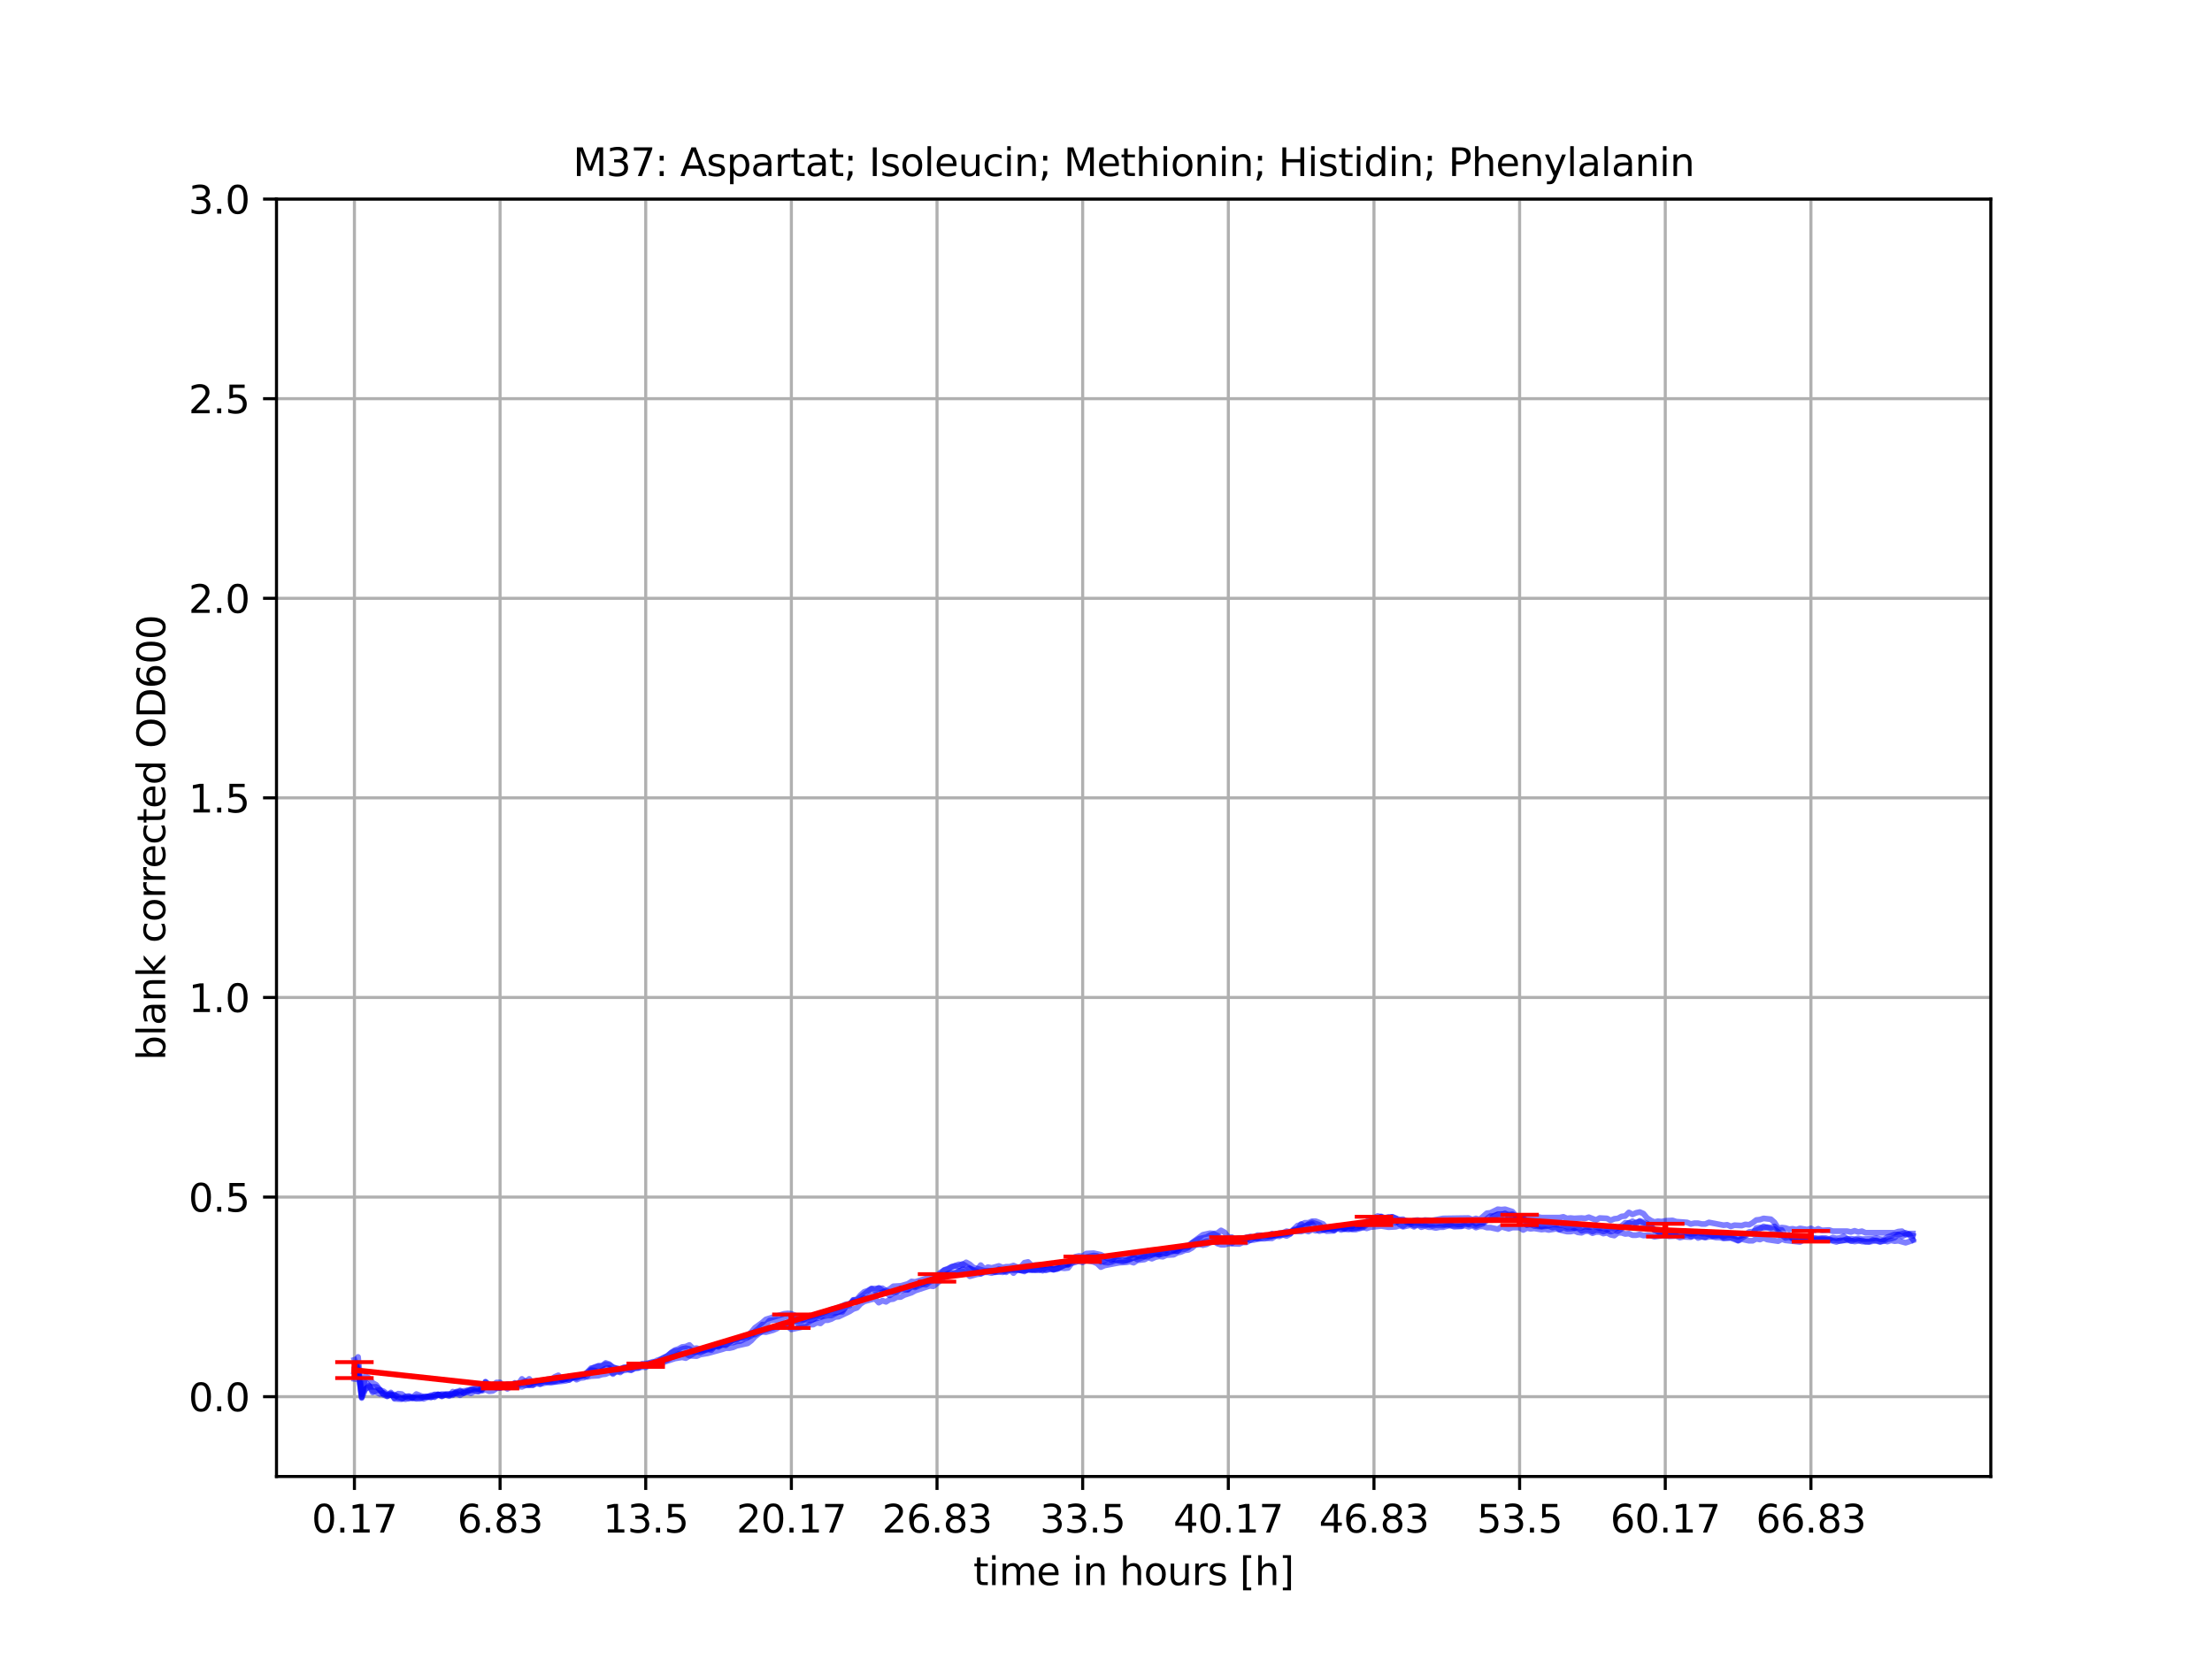 <?xml version="1.0" encoding="utf-8" standalone="no"?>
<!DOCTYPE svg PUBLIC "-//W3C//DTD SVG 1.1//EN"
  "http://www.w3.org/Graphics/SVG/1.1/DTD/svg11.dtd">
<svg xmlns:xlink="http://www.w3.org/1999/xlink" width="576pt" height="432pt" viewBox="0 0 576 432" xmlns="http://www.w3.org/2000/svg" version="1.1">
 <defs>
  <style type="text/css">*{stroke-linejoin: round; stroke-linecap: butt}</style>
 </defs>
 <g id="figure_1">
  <g id="patch_1">
   <path d="M 0 432 
L 576 432 
L 576 0 
L 0 0 
z
" style="fill: #ffffff"/>
  </g>
  <g id="axes_1">
   <g id="patch_2">
    <path d="M 72 384.48 
L 518.4 384.48 
L 518.4 51.84 
L 72 51.84 
z
" style="fill: #ffffff"/>
   </g>
   <g id="matplotlib.axis_1">
    <g id="xtick_1">
     <g id="line2d_1">
      <path d="M 92.291 384.48 
L 92.291 51.84 
" clip-path="url(#pe77c0b3b85)" style="fill: none; stroke: #b0b0b0; stroke-width: 0.8; stroke-linecap: square"/>
     </g>
     <g id="line2d_2">
      <defs>
       <path id="mbc0f66f9a4" d="M 0 0 
L 0 3.5 
" style="stroke: #000000; stroke-width: 0.8"/>
      </defs>
      <g>
       <use xlink:href="#mbc0f66f9a4" x="92.291" y="384.48" style="stroke: #000000; stroke-width: 0.8"/>
      </g>
     </g>
     <g id="text_1">
      <!-- 0.17 -->
      <g transform="translate(81.158 399.078) scale(0.1 -0.1)">
       <defs>
        <path id="DejaVuSans-30" d="M 2034 4250 
Q 1547 4250 1301 3770 
Q 1056 3291 1056 2328 
Q 1056 1369 1301 889 
Q 1547 409 2034 409 
Q 2525 409 2770 889 
Q 3016 1369 3016 2328 
Q 3016 3291 2770 3770 
Q 2525 4250 2034 4250 
z
M 2034 4750 
Q 2819 4750 3233 4129 
Q 3647 3509 3647 2328 
Q 3647 1150 3233 529 
Q 2819 -91 2034 -91 
Q 1250 -91 836 529 
Q 422 1150 422 2328 
Q 422 3509 836 4129 
Q 1250 4750 2034 4750 
z
" transform="scale(0.016)"/>
        <path id="DejaVuSans-2e" d="M 684 794 
L 1344 794 
L 1344 0 
L 684 0 
L 684 794 
z
" transform="scale(0.016)"/>
        <path id="DejaVuSans-31" d="M 794 531 
L 1825 531 
L 1825 4091 
L 703 3866 
L 703 4441 
L 1819 4666 
L 2450 4666 
L 2450 531 
L 3481 531 
L 3481 0 
L 794 0 
L 794 531 
z
" transform="scale(0.016)"/>
        <path id="DejaVuSans-37" d="M 525 4666 
L 3525 4666 
L 3525 4397 
L 1831 0 
L 1172 0 
L 2766 4134 
L 525 4134 
L 525 4666 
z
" transform="scale(0.016)"/>
       </defs>
       <use xlink:href="#DejaVuSans-30"/>
       <use xlink:href="#DejaVuSans-2e" x="63.623"/>
       <use xlink:href="#DejaVuSans-31" x="95.41"/>
       <use xlink:href="#DejaVuSans-37" x="159.033"/>
      </g>
     </g>
    </g>
    <g id="xtick_2">
     <g id="line2d_3">
      <path d="M 130.218 384.48 
L 130.218 51.84 
" clip-path="url(#pe77c0b3b85)" style="fill: none; stroke: #b0b0b0; stroke-width: 0.8; stroke-linecap: square"/>
     </g>
     <g id="line2d_4">
      <g>
       <use xlink:href="#mbc0f66f9a4" x="130.218" y="384.48" style="stroke: #000000; stroke-width: 0.8"/>
      </g>
     </g>
     <g id="text_2">
      <!-- 6.83 -->
      <g transform="translate(119.085 399.078) scale(0.1 -0.1)">
       <defs>
        <path id="DejaVuSans-36" d="M 2113 2584 
Q 1688 2584 1439 2293 
Q 1191 2003 1191 1497 
Q 1191 994 1439 701 
Q 1688 409 2113 409 
Q 2538 409 2786 701 
Q 3034 994 3034 1497 
Q 3034 2003 2786 2293 
Q 2538 2584 2113 2584 
z
M 3366 4563 
L 3366 3988 
Q 3128 4100 2886 4159 
Q 2644 4219 2406 4219 
Q 1781 4219 1451 3797 
Q 1122 3375 1075 2522 
Q 1259 2794 1537 2939 
Q 1816 3084 2150 3084 
Q 2853 3084 3261 2657 
Q 3669 2231 3669 1497 
Q 3669 778 3244 343 
Q 2819 -91 2113 -91 
Q 1303 -91 875 529 
Q 447 1150 447 2328 
Q 447 3434 972 4092 
Q 1497 4750 2381 4750 
Q 2619 4750 2861 4703 
Q 3103 4656 3366 4563 
z
" transform="scale(0.016)"/>
        <path id="DejaVuSans-38" d="M 2034 2216 
Q 1584 2216 1326 1975 
Q 1069 1734 1069 1313 
Q 1069 891 1326 650 
Q 1584 409 2034 409 
Q 2484 409 2743 651 
Q 3003 894 3003 1313 
Q 3003 1734 2745 1975 
Q 2488 2216 2034 2216 
z
M 1403 2484 
Q 997 2584 770 2862 
Q 544 3141 544 3541 
Q 544 4100 942 4425 
Q 1341 4750 2034 4750 
Q 2731 4750 3128 4425 
Q 3525 4100 3525 3541 
Q 3525 3141 3298 2862 
Q 3072 2584 2669 2484 
Q 3125 2378 3379 2068 
Q 3634 1759 3634 1313 
Q 3634 634 3220 271 
Q 2806 -91 2034 -91 
Q 1263 -91 848 271 
Q 434 634 434 1313 
Q 434 1759 690 2068 
Q 947 2378 1403 2484 
z
M 1172 3481 
Q 1172 3119 1398 2916 
Q 1625 2713 2034 2713 
Q 2441 2713 2670 2916 
Q 2900 3119 2900 3481 
Q 2900 3844 2670 4047 
Q 2441 4250 2034 4250 
Q 1625 4250 1398 4047 
Q 1172 3844 1172 3481 
z
" transform="scale(0.016)"/>
        <path id="DejaVuSans-33" d="M 2597 2516 
Q 3050 2419 3304 2112 
Q 3559 1806 3559 1356 
Q 3559 666 3084 287 
Q 2609 -91 1734 -91 
Q 1441 -91 1130 -33 
Q 819 25 488 141 
L 488 750 
Q 750 597 1062 519 
Q 1375 441 1716 441 
Q 2309 441 2620 675 
Q 2931 909 2931 1356 
Q 2931 1769 2642 2001 
Q 2353 2234 1838 2234 
L 1294 2234 
L 1294 2753 
L 1863 2753 
Q 2328 2753 2575 2939 
Q 2822 3125 2822 3475 
Q 2822 3834 2567 4026 
Q 2313 4219 1838 4219 
Q 1578 4219 1281 4162 
Q 984 4106 628 3988 
L 628 4550 
Q 988 4650 1302 4700 
Q 1616 4750 1894 4750 
Q 2613 4750 3031 4423 
Q 3450 4097 3450 3541 
Q 3450 3153 3228 2886 
Q 3006 2619 2597 2516 
z
" transform="scale(0.016)"/>
       </defs>
       <use xlink:href="#DejaVuSans-36"/>
       <use xlink:href="#DejaVuSans-2e" x="63.623"/>
       <use xlink:href="#DejaVuSans-38" x="95.41"/>
       <use xlink:href="#DejaVuSans-33" x="159.033"/>
      </g>
     </g>
    </g>
    <g id="xtick_3">
     <g id="line2d_5">
      <path d="M 168.145 384.48 
L 168.145 51.84 
" clip-path="url(#pe77c0b3b85)" style="fill: none; stroke: #b0b0b0; stroke-width: 0.8; stroke-linecap: square"/>
     </g>
     <g id="line2d_6">
      <g>
       <use xlink:href="#mbc0f66f9a4" x="168.145" y="384.48" style="stroke: #000000; stroke-width: 0.8"/>
      </g>
     </g>
     <g id="text_3">
      <!-- 13.5 -->
      <g transform="translate(157.012 399.078) scale(0.1 -0.1)">
       <defs>
        <path id="DejaVuSans-35" d="M 691 4666 
L 3169 4666 
L 3169 4134 
L 1269 4134 
L 1269 2991 
Q 1406 3038 1543 3061 
Q 1681 3084 1819 3084 
Q 2600 3084 3056 2656 
Q 3513 2228 3513 1497 
Q 3513 744 3044 326 
Q 2575 -91 1722 -91 
Q 1428 -91 1123 -41 
Q 819 9 494 109 
L 494 744 
Q 775 591 1075 516 
Q 1375 441 1709 441 
Q 2250 441 2565 725 
Q 2881 1009 2881 1497 
Q 2881 1984 2565 2268 
Q 2250 2553 1709 2553 
Q 1456 2553 1204 2497 
Q 953 2441 691 2322 
L 691 4666 
z
" transform="scale(0.016)"/>
       </defs>
       <use xlink:href="#DejaVuSans-31"/>
       <use xlink:href="#DejaVuSans-33" x="63.623"/>
       <use xlink:href="#DejaVuSans-2e" x="127.246"/>
       <use xlink:href="#DejaVuSans-35" x="159.033"/>
      </g>
     </g>
    </g>
    <g id="xtick_4">
     <g id="line2d_7">
      <path d="M 206.072 384.48 
L 206.072 51.84 
" clip-path="url(#pe77c0b3b85)" style="fill: none; stroke: #b0b0b0; stroke-width: 0.8; stroke-linecap: square"/>
     </g>
     <g id="line2d_8">
      <g>
       <use xlink:href="#mbc0f66f9a4" x="206.072" y="384.48" style="stroke: #000000; stroke-width: 0.8"/>
      </g>
     </g>
     <g id="text_4">
      <!-- 20.17 -->
      <g transform="translate(191.758 399.078) scale(0.1 -0.1)">
       <defs>
        <path id="DejaVuSans-32" d="M 1228 531 
L 3431 531 
L 3431 0 
L 469 0 
L 469 531 
Q 828 903 1448 1529 
Q 2069 2156 2228 2338 
Q 2531 2678 2651 2914 
Q 2772 3150 2772 3378 
Q 2772 3750 2511 3984 
Q 2250 4219 1831 4219 
Q 1534 4219 1204 4116 
Q 875 4013 500 3803 
L 500 4441 
Q 881 4594 1212 4672 
Q 1544 4750 1819 4750 
Q 2544 4750 2975 4387 
Q 3406 4025 3406 3419 
Q 3406 3131 3298 2873 
Q 3191 2616 2906 2266 
Q 2828 2175 2409 1742 
Q 1991 1309 1228 531 
z
" transform="scale(0.016)"/>
       </defs>
       <use xlink:href="#DejaVuSans-32"/>
       <use xlink:href="#DejaVuSans-30" x="63.623"/>
       <use xlink:href="#DejaVuSans-2e" x="127.246"/>
       <use xlink:href="#DejaVuSans-31" x="159.033"/>
       <use xlink:href="#DejaVuSans-37" x="222.656"/>
      </g>
     </g>
    </g>
    <g id="xtick_5">
     <g id="line2d_9">
      <path d="M 243.999 384.48 
L 243.999 51.84 
" clip-path="url(#pe77c0b3b85)" style="fill: none; stroke: #b0b0b0; stroke-width: 0.8; stroke-linecap: square"/>
     </g>
     <g id="line2d_10">
      <g>
       <use xlink:href="#mbc0f66f9a4" x="243.999" y="384.48" style="stroke: #000000; stroke-width: 0.8"/>
      </g>
     </g>
     <g id="text_5">
      <!-- 26.83 -->
      <g transform="translate(229.685 399.078) scale(0.1 -0.1)">
       <use xlink:href="#DejaVuSans-32"/>
       <use xlink:href="#DejaVuSans-36" x="63.623"/>
       <use xlink:href="#DejaVuSans-2e" x="127.246"/>
       <use xlink:href="#DejaVuSans-38" x="159.033"/>
       <use xlink:href="#DejaVuSans-33" x="222.656"/>
      </g>
     </g>
    </g>
    <g id="xtick_6">
     <g id="line2d_11">
      <path d="M 281.926 384.48 
L 281.926 51.84 
" clip-path="url(#pe77c0b3b85)" style="fill: none; stroke: #b0b0b0; stroke-width: 0.8; stroke-linecap: square"/>
     </g>
     <g id="line2d_12">
      <g>
       <use xlink:href="#mbc0f66f9a4" x="281.926" y="384.48" style="stroke: #000000; stroke-width: 0.8"/>
      </g>
     </g>
     <g id="text_6">
      <!-- 33.5 -->
      <g transform="translate(270.793 399.078) scale(0.1 -0.1)">
       <use xlink:href="#DejaVuSans-33"/>
       <use xlink:href="#DejaVuSans-33" x="63.623"/>
       <use xlink:href="#DejaVuSans-2e" x="127.246"/>
       <use xlink:href="#DejaVuSans-35" x="159.033"/>
      </g>
     </g>
    </g>
    <g id="xtick_7">
     <g id="line2d_13">
      <path d="M 319.853 384.48 
L 319.853 51.84 
" clip-path="url(#pe77c0b3b85)" style="fill: none; stroke: #b0b0b0; stroke-width: 0.8; stroke-linecap: square"/>
     </g>
     <g id="line2d_14">
      <g>
       <use xlink:href="#mbc0f66f9a4" x="319.853" y="384.48" style="stroke: #000000; stroke-width: 0.8"/>
      </g>
     </g>
     <g id="text_7">
      <!-- 40.17 -->
      <g transform="translate(305.538 399.078) scale(0.1 -0.1)">
       <defs>
        <path id="DejaVuSans-34" d="M 2419 4116 
L 825 1625 
L 2419 1625 
L 2419 4116 
z
M 2253 4666 
L 3047 4666 
L 3047 1625 
L 3713 1625 
L 3713 1100 
L 3047 1100 
L 3047 0 
L 2419 0 
L 2419 1100 
L 313 1100 
L 313 1709 
L 2253 4666 
z
" transform="scale(0.016)"/>
       </defs>
       <use xlink:href="#DejaVuSans-34"/>
       <use xlink:href="#DejaVuSans-30" x="63.623"/>
       <use xlink:href="#DejaVuSans-2e" x="127.246"/>
       <use xlink:href="#DejaVuSans-31" x="159.033"/>
       <use xlink:href="#DejaVuSans-37" x="222.656"/>
      </g>
     </g>
    </g>
    <g id="xtick_8">
     <g id="line2d_15">
      <path d="M 357.779 384.48 
L 357.779 51.84 
" clip-path="url(#pe77c0b3b85)" style="fill: none; stroke: #b0b0b0; stroke-width: 0.8; stroke-linecap: square"/>
     </g>
     <g id="line2d_16">
      <g>
       <use xlink:href="#mbc0f66f9a4" x="357.779" y="384.48" style="stroke: #000000; stroke-width: 0.8"/>
      </g>
     </g>
     <g id="text_8">
      <!-- 46.83 -->
      <g transform="translate(343.465 399.078) scale(0.1 -0.1)">
       <use xlink:href="#DejaVuSans-34"/>
       <use xlink:href="#DejaVuSans-36" x="63.623"/>
       <use xlink:href="#DejaVuSans-2e" x="127.246"/>
       <use xlink:href="#DejaVuSans-38" x="159.033"/>
       <use xlink:href="#DejaVuSans-33" x="222.656"/>
      </g>
     </g>
    </g>
    <g id="xtick_9">
     <g id="line2d_17">
      <path d="M 395.706 384.48 
L 395.706 51.84 
" clip-path="url(#pe77c0b3b85)" style="fill: none; stroke: #b0b0b0; stroke-width: 0.8; stroke-linecap: square"/>
     </g>
     <g id="line2d_18">
      <g>
       <use xlink:href="#mbc0f66f9a4" x="395.706" y="384.48" style="stroke: #000000; stroke-width: 0.8"/>
      </g>
     </g>
     <g id="text_9">
      <!-- 53.5 -->
      <g transform="translate(384.574 399.078) scale(0.1 -0.1)">
       <use xlink:href="#DejaVuSans-35"/>
       <use xlink:href="#DejaVuSans-33" x="63.623"/>
       <use xlink:href="#DejaVuSans-2e" x="127.246"/>
       <use xlink:href="#DejaVuSans-35" x="159.033"/>
      </g>
     </g>
    </g>
    <g id="xtick_10">
     <g id="line2d_19">
      <path d="M 433.633 384.48 
L 433.633 51.84 
" clip-path="url(#pe77c0b3b85)" style="fill: none; stroke: #b0b0b0; stroke-width: 0.8; stroke-linecap: square"/>
     </g>
     <g id="line2d_20">
      <g>
       <use xlink:href="#mbc0f66f9a4" x="433.633" y="384.48" style="stroke: #000000; stroke-width: 0.8"/>
      </g>
     </g>
     <g id="text_10">
      <!-- 60.17 -->
      <g transform="translate(419.319 399.078) scale(0.1 -0.1)">
       <use xlink:href="#DejaVuSans-36"/>
       <use xlink:href="#DejaVuSans-30" x="63.623"/>
       <use xlink:href="#DejaVuSans-2e" x="127.246"/>
       <use xlink:href="#DejaVuSans-31" x="159.033"/>
       <use xlink:href="#DejaVuSans-37" x="222.656"/>
      </g>
     </g>
    </g>
    <g id="xtick_11">
     <g id="line2d_21">
      <path d="M 471.56 384.48 
L 471.56 51.84 
" clip-path="url(#pe77c0b3b85)" style="fill: none; stroke: #b0b0b0; stroke-width: 0.8; stroke-linecap: square"/>
     </g>
     <g id="line2d_22">
      <g>
       <use xlink:href="#mbc0f66f9a4" x="471.56" y="384.48" style="stroke: #000000; stroke-width: 0.8"/>
      </g>
     </g>
     <g id="text_11">
      <!-- 66.83 -->
      <g transform="translate(457.246 399.078) scale(0.1 -0.1)">
       <use xlink:href="#DejaVuSans-36"/>
       <use xlink:href="#DejaVuSans-36" x="63.623"/>
       <use xlink:href="#DejaVuSans-2e" x="127.246"/>
       <use xlink:href="#DejaVuSans-38" x="159.033"/>
       <use xlink:href="#DejaVuSans-33" x="222.656"/>
      </g>
     </g>
    </g>
    <g id="text_12">
     <!-- time in hours [h] -->
     <g transform="translate(253.452 412.757) scale(0.1 -0.1)">
      <defs>
       <path id="DejaVuSans-74" d="M 1172 4494 
L 1172 3500 
L 2356 3500 
L 2356 3053 
L 1172 3053 
L 1172 1153 
Q 1172 725 1289 603 
Q 1406 481 1766 481 
L 2356 481 
L 2356 0 
L 1766 0 
Q 1100 0 847 248 
Q 594 497 594 1153 
L 594 3053 
L 172 3053 
L 172 3500 
L 594 3500 
L 594 4494 
L 1172 4494 
z
" transform="scale(0.016)"/>
       <path id="DejaVuSans-69" d="M 603 3500 
L 1178 3500 
L 1178 0 
L 603 0 
L 603 3500 
z
M 603 4863 
L 1178 4863 
L 1178 4134 
L 603 4134 
L 603 4863 
z
" transform="scale(0.016)"/>
       <path id="DejaVuSans-6d" d="M 3328 2828 
Q 3544 3216 3844 3400 
Q 4144 3584 4550 3584 
Q 5097 3584 5394 3201 
Q 5691 2819 5691 2113 
L 5691 0 
L 5113 0 
L 5113 2094 
Q 5113 2597 4934 2840 
Q 4756 3084 4391 3084 
Q 3944 3084 3684 2787 
Q 3425 2491 3425 1978 
L 3425 0 
L 2847 0 
L 2847 2094 
Q 2847 2600 2669 2842 
Q 2491 3084 2119 3084 
Q 1678 3084 1418 2786 
Q 1159 2488 1159 1978 
L 1159 0 
L 581 0 
L 581 3500 
L 1159 3500 
L 1159 2956 
Q 1356 3278 1631 3431 
Q 1906 3584 2284 3584 
Q 2666 3584 2933 3390 
Q 3200 3197 3328 2828 
z
" transform="scale(0.016)"/>
       <path id="DejaVuSans-65" d="M 3597 1894 
L 3597 1613 
L 953 1613 
Q 991 1019 1311 708 
Q 1631 397 2203 397 
Q 2534 397 2845 478 
Q 3156 559 3463 722 
L 3463 178 
Q 3153 47 2828 -22 
Q 2503 -91 2169 -91 
Q 1331 -91 842 396 
Q 353 884 353 1716 
Q 353 2575 817 3079 
Q 1281 3584 2069 3584 
Q 2775 3584 3186 3129 
Q 3597 2675 3597 1894 
z
M 3022 2063 
Q 3016 2534 2758 2815 
Q 2500 3097 2075 3097 
Q 1594 3097 1305 2825 
Q 1016 2553 972 2059 
L 3022 2063 
z
" transform="scale(0.016)"/>
       <path id="DejaVuSans-20" transform="scale(0.016)"/>
       <path id="DejaVuSans-6e" d="M 3513 2113 
L 3513 0 
L 2938 0 
L 2938 2094 
Q 2938 2591 2744 2837 
Q 2550 3084 2163 3084 
Q 1697 3084 1428 2787 
Q 1159 2491 1159 1978 
L 1159 0 
L 581 0 
L 581 3500 
L 1159 3500 
L 1159 2956 
Q 1366 3272 1645 3428 
Q 1925 3584 2291 3584 
Q 2894 3584 3203 3211 
Q 3513 2838 3513 2113 
z
" transform="scale(0.016)"/>
       <path id="DejaVuSans-68" d="M 3513 2113 
L 3513 0 
L 2938 0 
L 2938 2094 
Q 2938 2591 2744 2837 
Q 2550 3084 2163 3084 
Q 1697 3084 1428 2787 
Q 1159 2491 1159 1978 
L 1159 0 
L 581 0 
L 581 4863 
L 1159 4863 
L 1159 2956 
Q 1366 3272 1645 3428 
Q 1925 3584 2291 3584 
Q 2894 3584 3203 3211 
Q 3513 2838 3513 2113 
z
" transform="scale(0.016)"/>
       <path id="DejaVuSans-6f" d="M 1959 3097 
Q 1497 3097 1228 2736 
Q 959 2375 959 1747 
Q 959 1119 1226 758 
Q 1494 397 1959 397 
Q 2419 397 2687 759 
Q 2956 1122 2956 1747 
Q 2956 2369 2687 2733 
Q 2419 3097 1959 3097 
z
M 1959 3584 
Q 2709 3584 3137 3096 
Q 3566 2609 3566 1747 
Q 3566 888 3137 398 
Q 2709 -91 1959 -91 
Q 1206 -91 779 398 
Q 353 888 353 1747 
Q 353 2609 779 3096 
Q 1206 3584 1959 3584 
z
" transform="scale(0.016)"/>
       <path id="DejaVuSans-75" d="M 544 1381 
L 544 3500 
L 1119 3500 
L 1119 1403 
Q 1119 906 1312 657 
Q 1506 409 1894 409 
Q 2359 409 2629 706 
Q 2900 1003 2900 1516 
L 2900 3500 
L 3475 3500 
L 3475 0 
L 2900 0 
L 2900 538 
Q 2691 219 2414 64 
Q 2138 -91 1772 -91 
Q 1169 -91 856 284 
Q 544 659 544 1381 
z
M 1991 3584 
L 1991 3584 
z
" transform="scale(0.016)"/>
       <path id="DejaVuSans-72" d="M 2631 2963 
Q 2534 3019 2420 3045 
Q 2306 3072 2169 3072 
Q 1681 3072 1420 2755 
Q 1159 2438 1159 1844 
L 1159 0 
L 581 0 
L 581 3500 
L 1159 3500 
L 1159 2956 
Q 1341 3275 1631 3429 
Q 1922 3584 2338 3584 
Q 2397 3584 2469 3576 
Q 2541 3569 2628 3553 
L 2631 2963 
z
" transform="scale(0.016)"/>
       <path id="DejaVuSans-73" d="M 2834 3397 
L 2834 2853 
Q 2591 2978 2328 3040 
Q 2066 3103 1784 3103 
Q 1356 3103 1142 2972 
Q 928 2841 928 2578 
Q 928 2378 1081 2264 
Q 1234 2150 1697 2047 
L 1894 2003 
Q 2506 1872 2764 1633 
Q 3022 1394 3022 966 
Q 3022 478 2636 193 
Q 2250 -91 1575 -91 
Q 1294 -91 989 -36 
Q 684 19 347 128 
L 347 722 
Q 666 556 975 473 
Q 1284 391 1588 391 
Q 1994 391 2212 530 
Q 2431 669 2431 922 
Q 2431 1156 2273 1281 
Q 2116 1406 1581 1522 
L 1381 1569 
Q 847 1681 609 1914 
Q 372 2147 372 2553 
Q 372 3047 722 3315 
Q 1072 3584 1716 3584 
Q 2034 3584 2315 3537 
Q 2597 3491 2834 3397 
z
" transform="scale(0.016)"/>
       <path id="DejaVuSans-5b" d="M 550 4863 
L 1875 4863 
L 1875 4416 
L 1125 4416 
L 1125 -397 
L 1875 -397 
L 1875 -844 
L 550 -844 
L 550 4863 
z
" transform="scale(0.016)"/>
       <path id="DejaVuSans-5d" d="M 1947 4863 
L 1947 -844 
L 622 -844 
L 622 -397 
L 1369 -397 
L 1369 4416 
L 622 4416 
L 622 4863 
L 1947 4863 
z
" transform="scale(0.016)"/>
      </defs>
      <use xlink:href="#DejaVuSans-74"/>
      <use xlink:href="#DejaVuSans-69" x="39.209"/>
      <use xlink:href="#DejaVuSans-6d" x="66.992"/>
      <use xlink:href="#DejaVuSans-65" x="164.404"/>
      <use xlink:href="#DejaVuSans-20" x="225.928"/>
      <use xlink:href="#DejaVuSans-69" x="257.715"/>
      <use xlink:href="#DejaVuSans-6e" x="285.498"/>
      <use xlink:href="#DejaVuSans-20" x="348.877"/>
      <use xlink:href="#DejaVuSans-68" x="380.664"/>
      <use xlink:href="#DejaVuSans-6f" x="444.043"/>
      <use xlink:href="#DejaVuSans-75" x="505.225"/>
      <use xlink:href="#DejaVuSans-72" x="568.604"/>
      <use xlink:href="#DejaVuSans-73" x="609.717"/>
      <use xlink:href="#DejaVuSans-20" x="661.816"/>
      <use xlink:href="#DejaVuSans-5b" x="693.604"/>
      <use xlink:href="#DejaVuSans-68" x="732.617"/>
      <use xlink:href="#DejaVuSans-5d" x="795.996"/>
     </g>
    </g>
   </g>
   <g id="matplotlib.axis_2">
    <g id="ytick_1">
     <g id="line2d_23">
      <path d="M 72 363.69 
L 518.4 363.69 
" clip-path="url(#pe77c0b3b85)" style="fill: none; stroke: #b0b0b0; stroke-width: 0.8; stroke-linecap: square"/>
     </g>
     <g id="line2d_24">
      <defs>
       <path id="m1a24a97ec1" d="M 0 0 
L -3.5 0 
" style="stroke: #000000; stroke-width: 0.8"/>
      </defs>
      <g>
       <use xlink:href="#m1a24a97ec1" x="72" y="363.69" style="stroke: #000000; stroke-width: 0.8"/>
      </g>
     </g>
     <g id="text_13">
      <!-- 0.0 -->
      <g transform="translate(49.097 367.489) scale(0.1 -0.1)">
       <use xlink:href="#DejaVuSans-30"/>
       <use xlink:href="#DejaVuSans-2e" x="63.623"/>
       <use xlink:href="#DejaVuSans-30" x="95.41"/>
      </g>
     </g>
    </g>
    <g id="ytick_2">
     <g id="line2d_25">
      <path d="M 72 311.715 
L 518.4 311.715 
" clip-path="url(#pe77c0b3b85)" style="fill: none; stroke: #b0b0b0; stroke-width: 0.8; stroke-linecap: square"/>
     </g>
     <g id="line2d_26">
      <g>
       <use xlink:href="#m1a24a97ec1" x="72" y="311.715" style="stroke: #000000; stroke-width: 0.8"/>
      </g>
     </g>
     <g id="text_14">
      <!-- 0.5 -->
      <g transform="translate(49.097 315.514) scale(0.1 -0.1)">
       <use xlink:href="#DejaVuSans-30"/>
       <use xlink:href="#DejaVuSans-2e" x="63.623"/>
       <use xlink:href="#DejaVuSans-35" x="95.41"/>
      </g>
     </g>
    </g>
    <g id="ytick_3">
     <g id="line2d_27">
      <path d="M 72 259.74 
L 518.4 259.74 
" clip-path="url(#pe77c0b3b85)" style="fill: none; stroke: #b0b0b0; stroke-width: 0.8; stroke-linecap: square"/>
     </g>
     <g id="line2d_28">
      <g>
       <use xlink:href="#m1a24a97ec1" x="72" y="259.74" style="stroke: #000000; stroke-width: 0.8"/>
      </g>
     </g>
     <g id="text_15">
      <!-- 1.0 -->
      <g transform="translate(49.097 263.539) scale(0.1 -0.1)">
       <use xlink:href="#DejaVuSans-31"/>
       <use xlink:href="#DejaVuSans-2e" x="63.623"/>
       <use xlink:href="#DejaVuSans-30" x="95.41"/>
      </g>
     </g>
    </g>
    <g id="ytick_4">
     <g id="line2d_29">
      <path d="M 72 207.765 
L 518.4 207.765 
" clip-path="url(#pe77c0b3b85)" style="fill: none; stroke: #b0b0b0; stroke-width: 0.8; stroke-linecap: square"/>
     </g>
     <g id="line2d_30">
      <g>
       <use xlink:href="#m1a24a97ec1" x="72" y="207.765" style="stroke: #000000; stroke-width: 0.8"/>
      </g>
     </g>
     <g id="text_16">
      <!-- 1.5 -->
      <g transform="translate(49.097 211.564) scale(0.1 -0.1)">
       <use xlink:href="#DejaVuSans-31"/>
       <use xlink:href="#DejaVuSans-2e" x="63.623"/>
       <use xlink:href="#DejaVuSans-35" x="95.41"/>
      </g>
     </g>
    </g>
    <g id="ytick_5">
     <g id="line2d_31">
      <path d="M 72 155.79 
L 518.4 155.79 
" clip-path="url(#pe77c0b3b85)" style="fill: none; stroke: #b0b0b0; stroke-width: 0.8; stroke-linecap: square"/>
     </g>
     <g id="line2d_32">
      <g>
       <use xlink:href="#m1a24a97ec1" x="72" y="155.79" style="stroke: #000000; stroke-width: 0.8"/>
      </g>
     </g>
     <g id="text_17">
      <!-- 2.0 -->
      <g transform="translate(49.097 159.589) scale(0.1 -0.1)">
       <use xlink:href="#DejaVuSans-32"/>
       <use xlink:href="#DejaVuSans-2e" x="63.623"/>
       <use xlink:href="#DejaVuSans-30" x="95.41"/>
      </g>
     </g>
    </g>
    <g id="ytick_6">
     <g id="line2d_33">
      <path d="M 72 103.815 
L 518.4 103.815 
" clip-path="url(#pe77c0b3b85)" style="fill: none; stroke: #b0b0b0; stroke-width: 0.8; stroke-linecap: square"/>
     </g>
     <g id="line2d_34">
      <g>
       <use xlink:href="#m1a24a97ec1" x="72" y="103.815" style="stroke: #000000; stroke-width: 0.8"/>
      </g>
     </g>
     <g id="text_18">
      <!-- 2.5 -->
      <g transform="translate(49.097 107.614) scale(0.1 -0.1)">
       <use xlink:href="#DejaVuSans-32"/>
       <use xlink:href="#DejaVuSans-2e" x="63.623"/>
       <use xlink:href="#DejaVuSans-35" x="95.41"/>
      </g>
     </g>
    </g>
    <g id="ytick_7">
     <g id="line2d_35">
      <path d="M 72 51.84 
L 518.4 51.84 
" clip-path="url(#pe77c0b3b85)" style="fill: none; stroke: #b0b0b0; stroke-width: 0.8; stroke-linecap: square"/>
     </g>
     <g id="line2d_36">
      <g>
       <use xlink:href="#m1a24a97ec1" x="72" y="51.84" style="stroke: #000000; stroke-width: 0.8"/>
      </g>
     </g>
     <g id="text_19">
      <!-- 3.0 -->
      <g transform="translate(49.097 55.639) scale(0.1 -0.1)">
       <use xlink:href="#DejaVuSans-33"/>
       <use xlink:href="#DejaVuSans-2e" x="63.623"/>
       <use xlink:href="#DejaVuSans-30" x="95.41"/>
      </g>
     </g>
    </g>
    <g id="text_20">
     <!-- blank corrected OD600 -->
     <g transform="translate(43.017 276.115) rotate(-90) scale(0.1 -0.1)">
      <defs>
       <path id="DejaVuSans-62" d="M 3116 1747 
Q 3116 2381 2855 2742 
Q 2594 3103 2138 3103 
Q 1681 3103 1420 2742 
Q 1159 2381 1159 1747 
Q 1159 1113 1420 752 
Q 1681 391 2138 391 
Q 2594 391 2855 752 
Q 3116 1113 3116 1747 
z
M 1159 2969 
Q 1341 3281 1617 3432 
Q 1894 3584 2278 3584 
Q 2916 3584 3314 3078 
Q 3713 2572 3713 1747 
Q 3713 922 3314 415 
Q 2916 -91 2278 -91 
Q 1894 -91 1617 61 
Q 1341 213 1159 525 
L 1159 0 
L 581 0 
L 581 4863 
L 1159 4863 
L 1159 2969 
z
" transform="scale(0.016)"/>
       <path id="DejaVuSans-6c" d="M 603 4863 
L 1178 4863 
L 1178 0 
L 603 0 
L 603 4863 
z
" transform="scale(0.016)"/>
       <path id="DejaVuSans-61" d="M 2194 1759 
Q 1497 1759 1228 1600 
Q 959 1441 959 1056 
Q 959 750 1161 570 
Q 1363 391 1709 391 
Q 2188 391 2477 730 
Q 2766 1069 2766 1631 
L 2766 1759 
L 2194 1759 
z
M 3341 1997 
L 3341 0 
L 2766 0 
L 2766 531 
Q 2569 213 2275 61 
Q 1981 -91 1556 -91 
Q 1019 -91 701 211 
Q 384 513 384 1019 
Q 384 1609 779 1909 
Q 1175 2209 1959 2209 
L 2766 2209 
L 2766 2266 
Q 2766 2663 2505 2880 
Q 2244 3097 1772 3097 
Q 1472 3097 1187 3025 
Q 903 2953 641 2809 
L 641 3341 
Q 956 3463 1253 3523 
Q 1550 3584 1831 3584 
Q 2591 3584 2966 3190 
Q 3341 2797 3341 1997 
z
" transform="scale(0.016)"/>
       <path id="DejaVuSans-6b" d="M 581 4863 
L 1159 4863 
L 1159 1991 
L 2875 3500 
L 3609 3500 
L 1753 1863 
L 3688 0 
L 2938 0 
L 1159 1709 
L 1159 0 
L 581 0 
L 581 4863 
z
" transform="scale(0.016)"/>
       <path id="DejaVuSans-63" d="M 3122 3366 
L 3122 2828 
Q 2878 2963 2633 3030 
Q 2388 3097 2138 3097 
Q 1578 3097 1268 2742 
Q 959 2388 959 1747 
Q 959 1106 1268 751 
Q 1578 397 2138 397 
Q 2388 397 2633 464 
Q 2878 531 3122 666 
L 3122 134 
Q 2881 22 2623 -34 
Q 2366 -91 2075 -91 
Q 1284 -91 818 406 
Q 353 903 353 1747 
Q 353 2603 823 3093 
Q 1294 3584 2113 3584 
Q 2378 3584 2631 3529 
Q 2884 3475 3122 3366 
z
" transform="scale(0.016)"/>
       <path id="DejaVuSans-64" d="M 2906 2969 
L 2906 4863 
L 3481 4863 
L 3481 0 
L 2906 0 
L 2906 525 
Q 2725 213 2448 61 
Q 2172 -91 1784 -91 
Q 1150 -91 751 415 
Q 353 922 353 1747 
Q 353 2572 751 3078 
Q 1150 3584 1784 3584 
Q 2172 3584 2448 3432 
Q 2725 3281 2906 2969 
z
M 947 1747 
Q 947 1113 1208 752 
Q 1469 391 1925 391 
Q 2381 391 2643 752 
Q 2906 1113 2906 1747 
Q 2906 2381 2643 2742 
Q 2381 3103 1925 3103 
Q 1469 3103 1208 2742 
Q 947 2381 947 1747 
z
" transform="scale(0.016)"/>
       <path id="DejaVuSans-4f" d="M 2522 4238 
Q 1834 4238 1429 3725 
Q 1025 3213 1025 2328 
Q 1025 1447 1429 934 
Q 1834 422 2522 422 
Q 3209 422 3611 934 
Q 4013 1447 4013 2328 
Q 4013 3213 3611 3725 
Q 3209 4238 2522 4238 
z
M 2522 4750 
Q 3503 4750 4090 4092 
Q 4678 3434 4678 2328 
Q 4678 1225 4090 567 
Q 3503 -91 2522 -91 
Q 1538 -91 948 565 
Q 359 1222 359 2328 
Q 359 3434 948 4092 
Q 1538 4750 2522 4750 
z
" transform="scale(0.016)"/>
       <path id="DejaVuSans-44" d="M 1259 4147 
L 1259 519 
L 2022 519 
Q 2988 519 3436 956 
Q 3884 1394 3884 2338 
Q 3884 3275 3436 3711 
Q 2988 4147 2022 4147 
L 1259 4147 
z
M 628 4666 
L 1925 4666 
Q 3281 4666 3915 4102 
Q 4550 3538 4550 2338 
Q 4550 1131 3912 565 
Q 3275 0 1925 0 
L 628 0 
L 628 4666 
z
" transform="scale(0.016)"/>
      </defs>
      <use xlink:href="#DejaVuSans-62"/>
      <use xlink:href="#DejaVuSans-6c" x="63.477"/>
      <use xlink:href="#DejaVuSans-61" x="91.26"/>
      <use xlink:href="#DejaVuSans-6e" x="152.539"/>
      <use xlink:href="#DejaVuSans-6b" x="215.918"/>
      <use xlink:href="#DejaVuSans-20" x="273.828"/>
      <use xlink:href="#DejaVuSans-63" x="305.615"/>
      <use xlink:href="#DejaVuSans-6f" x="360.596"/>
      <use xlink:href="#DejaVuSans-72" x="421.777"/>
      <use xlink:href="#DejaVuSans-72" x="461.141"/>
      <use xlink:href="#DejaVuSans-65" x="500.004"/>
      <use xlink:href="#DejaVuSans-63" x="561.527"/>
      <use xlink:href="#DejaVuSans-74" x="616.508"/>
      <use xlink:href="#DejaVuSans-65" x="655.717"/>
      <use xlink:href="#DejaVuSans-64" x="717.24"/>
      <use xlink:href="#DejaVuSans-20" x="780.717"/>
      <use xlink:href="#DejaVuSans-4f" x="812.504"/>
      <use xlink:href="#DejaVuSans-44" x="891.215"/>
      <use xlink:href="#DejaVuSans-36" x="968.217"/>
      <use xlink:href="#DejaVuSans-30" x="1031.84"/>
      <use xlink:href="#DejaVuSans-30" x="1095.463"/>
     </g>
    </g>
   </g>
   <g id="line2d_37">
    <path d="M 92.291 357.396 
L 93.239 355.733 
L 94.187 363.737 
L 95.135 358.331 
L 96.084 358.851 
L 97.032 360.099 
L 97.98 360.618 
L 98.928 361.97 
L 99.876 363.009 
L 101.773 363.321 
L 102.721 363.321 
L 103.669 363.633 
L 104.617 364.153 
L 105.565 363.633 
L 106.514 363.529 
L 107.462 363.841 
L 108.41 363.009 
L 110.306 363.737 
L 111.254 363.737 
L 112.203 363.321 
L 113.151 363.217 
L 114.099 363.321 
L 115.047 363.009 
L 117.892 363.009 
L 119.788 362.074 
L 120.736 362.697 
L 121.684 362.489 
L 122.632 362.801 
L 123.581 362.281 
L 125.477 362.178 
L 126.425 361.866 
L 127.373 362.281 
L 128.321 362.178 
L 129.27 361.554 
L 130.218 361.346 
L 131.166 360.93 
L 132.114 361.658 
L 133.062 361.034 
L 134.011 360.099 
L 134.959 361.034 
L 135.907 361.138 
L 136.855 360.722 
L 138.751 360.618 
L 139.7 360.306 
L 140.648 360.41 
L 142.544 359.995 
L 144.44 359.891 
L 147.285 359.579 
L 148.233 359.267 
L 149.181 358.643 
L 150.129 358.851 
L 151.078 358.435 
L 152.026 358.227 
L 152.974 358.539 
L 153.922 358.331 
L 155.819 358.227 
L 156.767 357.916 
L 157.715 357.812 
L 158.663 357.396 
L 159.611 357.5 
L 163.404 356.668 
L 164.352 356.772 
L 165.3 356.148 
L 166.248 356.252 
L 167.197 355.941 
L 168.145 356.044 
L 169.093 355.525 
L 170.041 355.317 
L 170.989 355.317 
L 175.73 353.758 
L 177.627 353.446 
L 178.575 353.654 
L 180.471 352.51 
L 181.419 351.99 
L 182.367 352.198 
L 184.264 351.263 
L 185.212 351.575 
L 186.16 350.535 
L 187.108 350.743 
L 188.056 350.119 
L 189.005 350.327 
L 190.901 348.872 
L 191.849 348.872 
L 192.797 348.248 
L 193.745 348.456 
L 194.694 348.144 
L 195.642 347.105 
L 196.59 347.521 
L 197.538 347.001 
L 198.486 346.793 
L 199.434 346.897 
L 201.331 346.377 
L 202.279 345.961 
L 203.227 345.338 
L 204.175 345.546 
L 207.02 344.09 
L 207.968 344.09 
L 208.916 343.882 
L 209.864 343.155 
L 212.709 342.427 
L 215.553 341.388 
L 216.502 340.972 
L 218.398 340.452 
L 220.294 339.62 
L 221.242 339.516 
L 222.191 338.893 
L 223.139 338.997 
L 225.035 338.061 
L 225.983 337.957 
L 226.932 337.333 
L 228.828 336.918 
L 231.672 335.67 
L 232.621 334.943 
L 234.517 334.839 
L 236.413 334.319 
L 237.361 333.695 
L 238.31 333.799 
L 243.05 332.344 
L 243.999 332.24 
L 244.947 331.928 
L 245.895 332.032 
L 247.791 331.408 
L 248.74 331.616 
L 250.636 330.577 
L 251.584 330.577 
L 252.532 330.265 
L 253.48 330.681 
L 254.429 330.681 
L 255.377 329.433 
L 256.325 330.473 
L 257.273 329.953 
L 258.221 330.161 
L 260.118 329.641 
L 261.066 330.057 
L 262.014 329.849 
L 262.962 329.849 
L 263.91 329.537 
L 264.858 329.953 
L 265.807 329.953 
L 266.755 328.81 
L 267.703 328.602 
L 268.651 329.537 
L 269.599 329.433 
L 271.496 329.537 
L 273.392 329.225 
L 274.34 329.329 
L 275.288 329.121 
L 276.237 328.706 
L 277.185 328.706 
L 278.133 329.329 
L 279.081 328.914 
L 280.029 328.186 
L 281.926 328.706 
L 282.874 328.082 
L 283.822 328.082 
L 285.718 327.666 
L 286.666 328.602 
L 287.615 328.29 
L 288.563 327.666 
L 289.511 328.186 
L 290.459 327.146 
L 292.355 326.938 
L 293.304 327.146 
L 294.252 327.042 
L 295.2 326.627 
L 296.148 326.938 
L 298.045 326.419 
L 298.993 325.691 
L 299.941 326.315 
L 301.837 326.211 
L 302.785 325.483 
L 303.734 325.587 
L 304.682 324.963 
L 305.63 325.587 
L 307.526 324.652 
L 309.423 324.652 
L 310.371 324.236 
L 312.267 323.924 
L 313.215 324.236 
L 314.163 324.028 
L 315.112 323.508 
L 316.06 323.196 
L 317.008 323.508 
L 317.956 322.988 
L 318.904 323.092 
L 319.853 322.573 
L 320.801 322.884 
L 322.697 322.365 
L 323.645 322.677 
L 324.593 322.157 
L 325.542 322.053 
L 326.49 322.157 
L 327.438 321.637 
L 330.282 321.741 
L 331.231 321.221 
L 332.179 321.845 
L 333.127 321.117 
L 334.075 321.013 
L 335.023 320.598 
L 335.971 320.805 
L 336.92 320.598 
L 338.816 320.701 
L 339.764 320.39 
L 340.712 320.701 
L 341.66 320.182 
L 342.609 320.494 
L 343.557 320.182 
L 344.505 320.286 
L 345.453 320.078 
L 347.35 320.078 
L 348.298 319.662 
L 349.246 319.974 
L 350.194 319.974 
L 351.142 319.558 
L 352.09 319.974 
L 353.039 319.662 
L 353.987 319.766 
L 354.935 319.558 
L 355.883 319.87 
L 356.831 319.558 
L 359.676 319.246 
L 361.572 319.558 
L 363.468 319.454 
L 364.417 319.142 
L 365.365 319.454 
L 367.261 319.038 
L 368.209 319.454 
L 369.158 318.934 
L 370.106 319.558 
L 371.054 319.246 
L 372.002 319.558 
L 372.95 319.558 
L 373.898 319.766 
L 374.847 319.558 
L 375.795 319.558 
L 377.691 319.038 
L 378.639 319.454 
L 380.536 319.35 
L 381.484 319.142 
L 382.432 319.454 
L 383.38 319.142 
L 384.328 319.662 
L 385.276 319.35 
L 386.225 319.35 
L 387.173 319.662 
L 388.121 319.662 
L 390.017 320.078 
L 390.966 319.454 
L 392.862 319.974 
L 393.81 319.662 
L 395.706 319.662 
L 396.655 320.286 
L 397.603 319.766 
L 398.551 319.974 
L 399.499 319.87 
L 401.395 320.182 
L 402.344 320.078 
L 403.292 320.286 
L 405.188 319.974 
L 407.084 320.494 
L 408.033 320.701 
L 408.981 320.701 
L 409.929 320.494 
L 410.877 320.909 
L 411.825 321.013 
L 412.773 320.598 
L 413.722 320.598 
L 414.67 321.117 
L 415.618 320.805 
L 416.566 320.805 
L 417.514 321.221 
L 418.463 321.013 
L 419.411 321.533 
L 420.359 321.741 
L 421.307 321.013 
L 422.255 321.013 
L 423.203 321.325 
L 424.152 321.221 
L 425.1 321.637 
L 426.048 321.637 
L 426.996 321.429 
L 427.944 321.741 
L 428.892 321.637 
L 429.841 321.741 
L 430.789 322.053 
L 433.633 321.637 
L 434.581 321.949 
L 436.478 321.845 
L 437.426 322.261 
L 438.374 322.053 
L 440.271 322.157 
L 441.219 321.429 
L 442.167 322.365 
L 443.115 322.053 
L 444.063 322.261 
L 445.011 322.053 
L 445.96 322.053 
L 446.908 322.261 
L 447.856 322.261 
L 448.804 322.469 
L 450.7 322.365 
L 452.597 323.092 
L 453.545 322.677 
L 455.441 323.092 
L 456.389 323.092 
L 457.338 322.573 
L 458.286 322.78 
L 459.234 322.365 
L 460.182 322.78 
L 463.027 323.196 
L 463.975 322.677 
L 464.923 322.988 
L 468.716 323.404 
L 469.664 322.884 
L 470.612 322.78 
L 472.508 322.884 
L 474.405 322.78 
L 476.301 322.884 
L 478.197 323.404 
L 479.146 322.988 
L 481.99 322.988 
L 482.938 323.3 
L 484.835 322.988 
L 485.783 323.3 
L 486.731 323.3 
L 487.679 322.884 
L 489.576 323.404 
L 490.524 322.988 
L 491.472 323.3 
L 492.42 322.988 
L 493.368 323.196 
L 494.316 323.092 
L 496.213 323.612 
L 498.109 322.988 
L 498.109 322.988 
" clip-path="url(#pe77c0b3b85)" style="fill: none; stroke: #0000ff; stroke-opacity: 0.5; stroke-width: 1.5; stroke-linecap: square"/>
   </g>
   <g id="line2d_38">
    <path d="M 92.291 354.069 
L 93.239 356.772 
L 94.187 363.841 
L 95.135 359.891 
L 96.084 360.826 
L 97.032 362.178 
L 97.98 362.489 
L 98.928 363.009 
L 99.876 362.697 
L 100.824 363.529 
L 101.773 363.217 
L 102.721 363.113 
L 103.669 364.049 
L 104.617 364.049 
L 105.565 364.36 
L 107.462 363.841 
L 108.41 364.257 
L 109.358 363.945 
L 111.254 363.633 
L 112.203 363.945 
L 113.151 363.113 
L 114.099 363.113 
L 115.047 363.529 
L 115.995 363.113 
L 118.84 362.905 
L 119.788 362.281 
L 120.736 362.801 
L 121.684 362.489 
L 122.632 361.866 
L 124.529 362.385 
L 125.477 361.45 
L 126.425 359.891 
L 129.27 361.45 
L 130.218 360.722 
L 133.062 360.514 
L 134.011 361.034 
L 135.907 360.514 
L 136.855 360.722 
L 137.803 360.618 
L 138.751 360.722 
L 139.7 359.891 
L 140.648 360.41 
L 141.596 359.787 
L 143.492 359.995 
L 152.026 358.123 
L 153.922 356.564 
L 154.87 355.941 
L 156.767 355.629 
L 157.715 354.901 
L 158.663 355.213 
L 159.611 356.044 
L 161.508 356.564 
L 162.456 356.044 
L 164.352 356.148 
L 165.3 355.733 
L 167.197 355.421 
L 168.145 355.421 
L 169.093 354.901 
L 170.041 354.589 
L 170.989 354.901 
L 171.937 354.069 
L 172.886 353.446 
L 173.834 353.134 
L 174.782 352.198 
L 175.73 351.575 
L 176.678 351.263 
L 177.627 350.743 
L 178.575 350.639 
L 179.523 350.223 
L 180.471 351.159 
L 181.419 351.055 
L 182.367 351.471 
L 185.212 350.847 
L 186.16 350.327 
L 187.108 350.431 
L 188.056 349.704 
L 189.005 349.392 
L 189.953 349.392 
L 191.849 348.56 
L 192.797 348.352 
L 193.745 347.936 
L 194.694 347.728 
L 195.642 346.897 
L 196.59 345.753 
L 198.486 344.402 
L 199.434 343.57 
L 204.175 342.115 
L 205.124 342.011 
L 206.072 342.115 
L 207.02 342.531 
L 207.968 343.259 
L 208.916 343.57 
L 210.813 343.674 
L 211.761 343.57 
L 212.709 342.843 
L 213.657 342.843 
L 214.605 342.323 
L 215.553 342.219 
L 216.502 341.803 
L 217.45 341.803 
L 218.398 341.595 
L 219.346 341.18 
L 220.294 340.244 
L 221.242 339.62 
L 222.191 338.581 
L 223.139 338.373 
L 224.087 337.23 
L 225.035 336.398 
L 225.983 336.086 
L 226.932 335.566 
L 229.776 335.462 
L 230.724 336.086 
L 231.672 336.398 
L 232.621 336.502 
L 236.413 335.67 
L 237.361 334.943 
L 238.31 334.943 
L 239.258 334.319 
L 240.206 334.319 
L 243.05 333.072 
L 244.947 331.304 
L 245.895 330.785 
L 246.843 330.473 
L 247.791 329.953 
L 249.688 329.225 
L 250.636 329.433 
L 251.584 328.706 
L 252.532 329.225 
L 253.48 330.057 
L 256.325 330.889 
L 257.273 330.889 
L 258.221 331.096 
L 259.169 331.096 
L 260.118 330.473 
L 262.014 330.993 
L 262.962 330.473 
L 263.91 330.577 
L 264.858 330.473 
L 265.807 330.785 
L 266.755 330.889 
L 267.703 330.577 
L 268.651 330.681 
L 270.547 330.369 
L 271.496 330.681 
L 272.444 330.057 
L 273.392 330.057 
L 274.34 330.681 
L 275.288 330.161 
L 276.237 329.953 
L 278.133 329.017 
L 279.081 327.666 
L 280.029 327.25 
L 280.977 327.042 
L 281.926 327.146 
L 282.874 326.419 
L 284.77 326.315 
L 286.666 326.731 
L 288.563 327.77 
L 289.511 327.666 
L 290.459 328.082 
L 293.304 328.186 
L 294.252 327.77 
L 297.096 327.042 
L 298.045 327.146 
L 298.993 326.627 
L 299.941 326.835 
L 300.889 326.523 
L 301.837 326.731 
L 303.734 326.315 
L 304.682 325.795 
L 306.578 325.795 
L 307.526 324.859 
L 308.474 324.444 
L 309.423 324.34 
L 313.215 321.533 
L 315.112 321.117 
L 316.06 321.221 
L 317.008 321.117 
L 317.956 320.39 
L 318.904 320.909 
L 319.853 322.157 
L 320.801 322.157 
L 321.749 323.092 
L 323.645 322.573 
L 324.593 322.78 
L 325.542 322.053 
L 327.438 322.365 
L 328.386 321.845 
L 329.334 321.637 
L 331.231 321.949 
L 332.179 321.533 
L 333.127 321.429 
L 334.075 321.533 
L 335.023 321.325 
L 335.971 320.805 
L 336.92 320.078 
L 337.868 319.142 
L 338.816 318.934 
L 339.764 318.415 
L 340.712 318.415 
L 341.66 317.999 
L 342.609 317.999 
L 344.505 318.726 
L 345.453 319.87 
L 346.401 319.974 
L 347.35 320.39 
L 348.298 319.87 
L 349.246 320.286 
L 350.194 319.974 
L 351.142 319.87 
L 352.09 320.182 
L 353.039 320.182 
L 354.935 319.662 
L 356.831 318.207 
L 357.779 317.167 
L 358.728 316.647 
L 360.624 317.167 
L 361.572 316.855 
L 362.52 316.855 
L 364.417 317.583 
L 365.365 317.479 
L 366.313 318.311 
L 367.261 318.519 
L 368.209 319.142 
L 369.158 318.934 
L 371.054 319.142 
L 372.002 318.934 
L 372.95 319.246 
L 373.898 319.038 
L 375.795 319.142 
L 376.743 318.83 
L 377.691 319.142 
L 380.536 319.246 
L 381.484 318.726 
L 382.432 318.934 
L 383.38 318.934 
L 384.328 319.246 
L 386.225 318.622 
L 387.173 317.791 
L 388.121 317.479 
L 389.069 316.543 
L 390.017 316.232 
L 390.966 316.336 
L 391.914 315.92 
L 392.862 316.647 
L 393.81 316.128 
L 394.758 316.751 
L 396.655 317.063 
L 397.603 318.207 
L 398.551 318.83 
L 399.499 319.246 
L 401.395 319.454 
L 403.292 319.246 
L 404.24 319.662 
L 405.188 319.454 
L 406.136 320.182 
L 407.084 319.558 
L 408.033 319.974 
L 409.929 319.87 
L 410.877 319.766 
L 411.825 320.494 
L 412.773 320.286 
L 413.722 320.286 
L 414.67 320.701 
L 415.618 320.286 
L 416.566 320.39 
L 417.514 320.701 
L 418.463 320.39 
L 419.411 320.701 
L 420.359 320.39 
L 421.307 320.598 
L 422.255 319.974 
L 424.152 318.415 
L 425.1 318.83 
L 426.048 318.311 
L 426.996 318.103 
L 428.892 319.038 
L 429.841 319.038 
L 430.789 320.286 
L 431.737 320.701 
L 432.685 321.533 
L 433.633 320.909 
L 434.581 321.429 
L 435.53 321.429 
L 436.478 320.909 
L 437.426 321.533 
L 438.374 321.741 
L 439.322 321.429 
L 440.271 321.949 
L 442.167 321.845 
L 444.063 322.157 
L 445.011 321.533 
L 445.96 321.949 
L 446.908 321.845 
L 447.856 321.533 
L 448.804 322.365 
L 450.7 322.261 
L 451.649 322.469 
L 452.597 322.988 
L 455.441 321.221 
L 456.389 321.325 
L 457.338 319.766 
L 458.286 319.662 
L 459.234 319.766 
L 460.182 319.558 
L 461.13 319.662 
L 462.079 319.35 
L 463.027 320.286 
L 463.975 320.286 
L 464.923 321.741 
L 465.871 321.533 
L 466.819 322.469 
L 467.768 322.573 
L 468.716 322.365 
L 470.612 322.677 
L 471.56 322.365 
L 472.508 322.573 
L 474.405 322.469 
L 475.353 322.677 
L 476.301 322.677 
L 477.249 322.988 
L 478.197 322.988 
L 479.146 323.196 
L 480.094 322.988 
L 481.042 322.573 
L 481.99 323.196 
L 482.938 322.884 
L 483.886 322.884 
L 484.835 323.3 
L 486.731 323.404 
L 488.627 322.988 
L 489.576 323.3 
L 490.524 323.196 
L 491.472 322.677 
L 492.42 322.573 
L 493.368 322.261 
L 494.316 321.429 
L 495.265 321.949 
L 496.213 321.533 
L 497.161 321.429 
L 498.109 321.741 
L 498.109 321.741 
" clip-path="url(#pe77c0b3b85)" style="fill: none; stroke: #0000ff; stroke-opacity: 0.5; stroke-width: 1.5; stroke-linecap: square"/>
   </g>
   <g id="line2d_39">
    <path d="M 92.291 359.059 
L 93.239 353.342 
L 94.187 363.009 
L 95.135 361.658 
L 96.084 361.138 
L 97.98 361.138 
L 98.928 361.866 
L 99.876 363.217 
L 100.824 363.633 
L 101.773 362.593 
L 102.721 364.257 
L 104.617 364.36 
L 105.565 363.945 
L 106.514 364.153 
L 107.462 364.049 
L 108.41 363.737 
L 109.358 363.737 
L 110.306 364.257 
L 112.203 363.529 
L 113.151 363.841 
L 114.099 363.113 
L 116.943 363.321 
L 117.892 363.321 
L 118.84 362.385 
L 119.788 362.801 
L 120.736 362.178 
L 122.632 362.074 
L 123.581 361.762 
L 124.529 361.658 
L 125.477 361.866 
L 126.425 361.034 
L 127.373 361.242 
L 128.321 360.93 
L 129.27 359.995 
L 130.218 359.995 
L 131.166 361.034 
L 132.114 361.242 
L 134.011 360.306 
L 134.959 360.41 
L 135.907 359.059 
L 136.855 359.995 
L 137.803 359.059 
L 138.751 360.202 
L 139.7 359.579 
L 140.648 359.787 
L 141.596 359.371 
L 142.544 359.163 
L 143.492 359.267 
L 144.44 358.539 
L 145.389 358.123 
L 146.337 359.267 
L 147.285 359.059 
L 148.233 358.331 
L 149.181 358.643 
L 151.078 358.02 
L 152.026 358.123 
L 152.974 357.292 
L 153.922 356.252 
L 154.87 356.148 
L 155.819 355.629 
L 156.767 355.733 
L 157.715 355.213 
L 158.663 355.421 
L 159.611 356.044 
L 160.559 356.356 
L 161.508 356.46 
L 163.404 355.941 
L 166.248 355.733 
L 167.197 355.109 
L 170.041 354.901 
L 170.989 354.277 
L 172.886 353.654 
L 174.782 352.302 
L 175.73 351.783 
L 176.678 351.679 
L 177.627 351.263 
L 178.575 351.055 
L 179.523 351.263 
L 180.471 351.99 
L 181.419 351.99 
L 182.367 351.679 
L 183.316 351.679 
L 185.212 351.159 
L 186.16 350.639 
L 189.005 350.015 
L 189.953 349.6 
L 190.901 349.6 
L 191.849 349.288 
L 192.797 349.184 
L 195.642 347.832 
L 196.59 346.689 
L 197.538 345.961 
L 198.486 344.922 
L 199.434 344.922 
L 200.383 343.882 
L 202.279 343.674 
L 203.227 343.778 
L 204.175 342.947 
L 205.124 342.947 
L 207.02 343.57 
L 207.968 344.922 
L 209.864 344.61 
L 211.761 343.57 
L 214.605 342.739 
L 215.553 342.531 
L 216.502 342.531 
L 218.398 341.595 
L 219.346 341.595 
L 220.294 340.244 
L 221.242 339.932 
L 222.191 338.477 
L 223.139 338.477 
L 226.932 335.566 
L 227.88 336.086 
L 228.828 335.358 
L 229.776 336.086 
L 230.724 336.606 
L 231.672 337.333 
L 232.621 336.71 
L 233.569 336.398 
L 234.517 335.462 
L 236.413 335.878 
L 237.361 335.047 
L 238.31 335.254 
L 240.206 334.423 
L 241.154 334.527 
L 242.102 333.799 
L 243.05 333.383 
L 243.999 332.448 
L 244.947 331.72 
L 245.895 330.681 
L 246.843 330.369 
L 247.791 329.849 
L 248.74 329.641 
L 249.688 329.745 
L 250.636 329.121 
L 253.48 330.889 
L 254.429 331.096 
L 255.377 331.616 
L 256.325 331.096 
L 257.273 331.096 
L 258.221 330.889 
L 259.169 331.304 
L 260.118 331.2 
L 261.066 331.304 
L 262.014 330.681 
L 262.962 330.577 
L 263.91 331.512 
L 264.858 330.577 
L 266.755 331.096 
L 267.703 330.473 
L 269.599 330.785 
L 270.547 330.785 
L 271.496 330.161 
L 272.444 330.785 
L 273.392 330.473 
L 275.288 330.473 
L 276.237 329.849 
L 277.185 329.433 
L 278.133 329.329 
L 279.081 328.29 
L 280.029 327.77 
L 280.977 327.458 
L 281.926 327.562 
L 284.77 326.938 
L 285.718 327.042 
L 286.666 327.666 
L 287.615 328.706 
L 288.563 328.81 
L 289.511 328.602 
L 290.459 328.186 
L 292.355 328.498 
L 294.252 327.978 
L 295.2 327.354 
L 296.148 327.978 
L 298.045 327.25 
L 298.993 327.25 
L 299.941 326.627 
L 300.889 326.419 
L 301.837 326.731 
L 302.785 326.107 
L 303.734 326.419 
L 305.63 325.691 
L 306.578 325.795 
L 307.526 325.379 
L 308.474 325.275 
L 309.423 324.859 
L 310.371 323.716 
L 312.267 322.573 
L 314.163 322.157 
L 315.112 321.637 
L 316.06 321.325 
L 317.008 321.741 
L 318.904 323.092 
L 319.853 322.988 
L 320.801 323.716 
L 321.749 322.988 
L 322.697 322.988 
L 324.593 322.469 
L 325.542 322.988 
L 326.49 322.469 
L 329.334 322.573 
L 331.231 321.845 
L 332.179 321.325 
L 333.127 321.637 
L 334.075 321.221 
L 335.971 321.221 
L 336.92 320.39 
L 337.868 320.182 
L 338.816 318.726 
L 339.764 319.454 
L 340.712 318.726 
L 341.66 318.311 
L 343.557 318.934 
L 344.505 320.078 
L 345.453 320.598 
L 347.35 320.494 
L 348.298 319.766 
L 349.246 319.454 
L 350.194 320.078 
L 351.142 320.182 
L 352.09 319.766 
L 353.039 319.87 
L 353.987 319.454 
L 354.935 319.35 
L 355.883 318.415 
L 356.831 318.311 
L 357.779 317.895 
L 358.728 317.791 
L 359.676 316.751 
L 360.624 317.687 
L 361.572 317.375 
L 362.52 316.855 
L 363.468 317.271 
L 364.417 318.83 
L 365.365 319.246 
L 366.313 318.622 
L 367.261 318.83 
L 368.209 318.415 
L 372.002 318.83 
L 374.847 318.622 
L 376.743 318.934 
L 378.639 318.622 
L 379.587 318.83 
L 380.536 318.83 
L 381.484 318.415 
L 382.432 318.726 
L 383.38 318.103 
L 384.328 318.726 
L 385.276 318.415 
L 386.225 318.311 
L 387.173 317.375 
L 388.121 316.647 
L 389.069 316.751 
L 390.017 316.232 
L 390.966 316.128 
L 391.914 316.336 
L 392.862 316.232 
L 394.758 316.647 
L 395.706 317.271 
L 396.655 317.479 
L 397.603 319.038 
L 398.551 318.83 
L 399.499 318.83 
L 401.395 319.35 
L 402.344 319.142 
L 403.292 319.142 
L 404.24 318.83 
L 407.084 319.038 
L 408.033 319.454 
L 408.981 319.35 
L 409.929 319.766 
L 410.877 319.558 
L 411.825 319.662 
L 412.773 319.35 
L 413.722 319.558 
L 415.618 319.454 
L 416.566 319.87 
L 417.514 319.766 
L 418.463 320.182 
L 419.411 319.766 
L 420.359 320.078 
L 422.255 319.246 
L 423.203 318.415 
L 424.152 318.519 
L 425.1 317.999 
L 426.048 318.622 
L 426.996 317.895 
L 428.892 318.622 
L 429.841 319.35 
L 430.789 320.494 
L 431.737 320.701 
L 432.685 320.701 
L 434.581 321.117 
L 435.53 320.805 
L 436.478 321.013 
L 437.426 321.013 
L 438.374 320.805 
L 440.271 321.325 
L 441.219 321.221 
L 442.167 320.909 
L 443.115 321.221 
L 444.063 321.221 
L 445.96 321.741 
L 446.908 321.637 
L 448.804 321.949 
L 449.752 321.637 
L 450.7 321.637 
L 452.597 322.053 
L 454.493 321.429 
L 455.441 320.805 
L 456.389 320.701 
L 458.286 319.974 
L 459.234 319.35 
L 461.13 319.974 
L 462.079 320.078 
L 464.923 322.365 
L 465.871 322.157 
L 466.819 322.573 
L 467.768 322.261 
L 469.664 322.365 
L 470.612 322.157 
L 471.56 322.573 
L 472.508 322.365 
L 473.457 322.573 
L 475.353 322.365 
L 476.301 322.677 
L 477.249 322.261 
L 478.197 322.469 
L 479.146 322.365 
L 480.094 321.949 
L 481.042 322.677 
L 481.99 322.573 
L 482.938 322.677 
L 483.886 322.469 
L 484.835 322.677 
L 487.679 322.573 
L 488.627 322.365 
L 489.576 322.677 
L 490.524 322.78 
L 491.472 322.157 
L 493.368 321.429 
L 494.316 321.533 
L 496.213 321.013 
L 497.161 321.429 
L 498.109 322.78 
L 498.109 322.78 
" clip-path="url(#pe77c0b3b85)" style="fill: none; stroke: #0000ff; stroke-opacity: 0.5; stroke-width: 1.5; stroke-linecap: square"/>
   </g>
   <g id="line2d_40">
    <path d="M 92.291 356.564 
L 93.239 356.564 
L 94.187 364.049 
L 95.135 361.762 
L 96.084 360.826 
L 97.032 362.593 
L 97.98 362.074 
L 98.928 361.97 
L 99.876 362.281 
L 100.824 363.009 
L 101.773 362.905 
L 102.721 364.049 
L 103.669 362.905 
L 104.617 363.009 
L 105.565 363.737 
L 106.514 363.633 
L 107.462 364.153 
L 108.41 364.049 
L 109.358 364.257 
L 110.306 363.737 
L 111.254 363.633 
L 112.203 363.737 
L 113.151 363.633 
L 114.099 363.113 
L 115.047 363.633 
L 115.995 363.217 
L 116.943 363.529 
L 117.892 362.385 
L 119.788 363.321 
L 121.684 362.074 
L 123.581 361.45 
L 125.477 361.97 
L 126.425 359.787 
L 127.373 361.242 
L 128.321 360.514 
L 129.27 360.722 
L 130.218 361.45 
L 131.166 361.138 
L 132.114 360.41 
L 133.062 360.826 
L 134.011 360.722 
L 134.959 360.202 
L 135.907 360.099 
L 136.855 359.579 
L 137.803 360.618 
L 138.751 359.683 
L 139.7 359.891 
L 140.648 359.579 
L 142.544 359.787 
L 143.492 359.579 
L 144.44 359.579 
L 145.389 359.163 
L 146.337 359.371 
L 147.285 359.163 
L 148.233 359.371 
L 149.181 358.643 
L 150.129 359.267 
L 151.078 358.851 
L 152.026 358.747 
L 152.974 358.227 
L 153.922 356.772 
L 154.87 356.876 
L 155.819 357.188 
L 156.767 356.876 
L 157.715 356.356 
L 158.663 356.252 
L 159.611 357.812 
L 160.559 356.668 
L 161.508 357.396 
L 162.456 356.356 
L 164.352 356.772 
L 165.3 356.356 
L 166.248 356.148 
L 167.197 355.525 
L 169.093 355.629 
L 173.834 354.069 
L 174.782 353.446 
L 175.73 353.134 
L 176.678 352.614 
L 178.575 352.51 
L 179.523 353.03 
L 181.419 353.134 
L 182.367 352.718 
L 184.264 352.406 
L 186.16 351.886 
L 188.056 351.367 
L 189.005 351.055 
L 189.953 351.055 
L 190.901 350.847 
L 191.849 350.431 
L 194.694 349.807 
L 195.642 349.08 
L 196.59 348.04 
L 198.486 346.585 
L 202.279 345.442 
L 204.175 345.13 
L 205.124 345.442 
L 206.072 346.169 
L 208.916 345.546 
L 209.864 345.546 
L 210.813 344.922 
L 211.761 344.922 
L 212.709 344.402 
L 213.657 344.61 
L 214.605 343.778 
L 215.553 343.778 
L 216.502 343.467 
L 217.45 342.947 
L 218.398 342.843 
L 221.242 341.491 
L 222.191 340.868 
L 223.139 340.556 
L 224.087 339.516 
L 225.035 338.893 
L 226.932 338.373 
L 227.88 338.165 
L 228.828 339.205 
L 229.776 338.685 
L 230.724 338.997 
L 231.672 338.373 
L 232.621 338.269 
L 233.569 337.749 
L 234.517 337.749 
L 235.465 337.23 
L 237.361 336.606 
L 238.31 336.086 
L 242.102 334.839 
L 243.05 334.943 
L 244.947 333.383 
L 245.895 332.448 
L 246.843 331.72 
L 247.791 331.72 
L 248.74 331.408 
L 249.688 330.889 
L 250.636 330.993 
L 251.584 331.408 
L 252.532 332.344 
L 254.429 331.824 
L 255.377 331.72 
L 256.325 331.304 
L 257.273 331.304 
L 258.221 331.512 
L 259.169 331.2 
L 261.066 330.993 
L 262.014 331.304 
L 262.962 330.681 
L 264.858 330.785 
L 269.599 330.681 
L 270.547 330.577 
L 271.496 330.889 
L 272.444 330.577 
L 273.392 330.473 
L 274.34 330.577 
L 276.237 330.161 
L 277.185 330.265 
L 278.133 330.161 
L 279.081 328.914 
L 280.029 328.706 
L 280.977 328.186 
L 282.874 328.186 
L 284.77 328.602 
L 285.718 329.017 
L 286.666 329.953 
L 287.615 329.537 
L 291.407 328.81 
L 293.304 328.706 
L 294.252 328.498 
L 295.2 328.81 
L 296.148 328.186 
L 298.045 327.978 
L 298.993 327.458 
L 299.941 327.77 
L 300.889 327.354 
L 301.837 327.146 
L 302.785 327.25 
L 303.734 326.835 
L 305.63 326.731 
L 306.578 326.211 
L 307.526 326.003 
L 308.474 325.587 
L 309.423 325.483 
L 310.371 324.963 
L 311.319 324.132 
L 312.267 324.028 
L 313.215 323.508 
L 314.163 323.196 
L 316.06 323.196 
L 317.008 323.82 
L 317.956 324.132 
L 318.904 324.132 
L 319.853 323.82 
L 322.697 323.924 
L 323.645 323.508 
L 324.593 323.508 
L 325.542 322.884 
L 326.49 322.884 
L 329.334 322.261 
L 330.282 322.469 
L 331.231 322.469 
L 332.179 321.845 
L 333.127 321.949 
L 334.075 321.533 
L 335.023 321.845 
L 335.971 321.325 
L 336.92 320.182 
L 337.868 320.078 
L 340.712 318.934 
L 341.66 318.726 
L 342.609 319.766 
L 343.557 320.598 
L 346.401 319.766 
L 349.246 319.454 
L 350.194 319.662 
L 351.142 319.246 
L 352.09 319.35 
L 353.039 318.83 
L 353.987 319.246 
L 354.935 318.934 
L 355.883 318.103 
L 356.831 317.479 
L 357.779 317.167 
L 359.676 316.959 
L 360.624 317.063 
L 361.572 317.375 
L 362.52 317.999 
L 363.468 318.415 
L 364.417 317.687 
L 366.313 317.895 
L 367.261 318.311 
L 368.209 317.791 
L 369.158 317.687 
L 370.106 317.895 
L 371.054 317.687 
L 372.95 317.791 
L 375.795 317.271 
L 382.432 317.167 
L 383.38 317.583 
L 384.328 317.271 
L 385.276 317.583 
L 387.173 315.92 
L 388.121 315.816 
L 390.017 314.88 
L 390.966 314.984 
L 391.914 314.88 
L 393.81 315.504 
L 394.758 316.647 
L 395.706 316.855 
L 396.655 316.751 
L 397.603 316.855 
L 398.551 317.167 
L 400.447 316.855 
L 401.395 317.063 
L 406.136 317.063 
L 407.084 316.855 
L 408.033 317.271 
L 408.981 317.167 
L 409.929 317.271 
L 411.825 317.167 
L 412.773 317.271 
L 413.722 316.959 
L 415.618 317.687 
L 416.566 317.167 
L 418.463 317.271 
L 419.411 317.791 
L 420.359 317.375 
L 421.307 317.271 
L 422.255 316.751 
L 423.203 316.647 
L 424.152 315.712 
L 425.1 316.232 
L 426.048 315.816 
L 426.996 315.608 
L 427.944 316.024 
L 428.892 317.167 
L 429.841 317.791 
L 430.789 318.207 
L 431.737 317.999 
L 432.685 318.103 
L 433.633 317.895 
L 435.53 317.791 
L 436.478 318.103 
L 439.322 318.311 
L 440.271 318.726 
L 441.219 318.519 
L 442.167 318.519 
L 443.115 318.726 
L 444.063 318.726 
L 445.011 318.311 
L 448.804 319.038 
L 449.752 318.934 
L 450.7 319.35 
L 451.649 319.038 
L 453.545 319.142 
L 454.493 318.83 
L 455.441 318.934 
L 456.389 318.415 
L 457.338 317.687 
L 458.286 317.583 
L 459.234 317.271 
L 461.13 317.479 
L 462.079 318.311 
L 463.027 319.87 
L 463.975 319.662 
L 464.923 319.766 
L 465.871 320.078 
L 466.819 319.974 
L 467.768 320.182 
L 468.716 319.87 
L 470.612 320.182 
L 471.56 319.87 
L 472.508 320.39 
L 473.457 319.974 
L 474.405 320.39 
L 476.301 320.286 
L 477.249 320.598 
L 481.042 320.598 
L 481.99 320.805 
L 482.938 320.494 
L 483.886 320.805 
L 484.835 320.598 
L 485.783 321.013 
L 493.368 321.013 
L 494.316 320.701 
L 495.265 320.598 
L 496.213 321.429 
L 497.161 321.221 
L 498.109 321.221 
L 498.109 321.221 
" clip-path="url(#pe77c0b3b85)" style="fill: none; stroke: #0000ff; stroke-opacity: 0.5; stroke-width: 1.5; stroke-linecap: square"/>
   </g>
   <g id="LineCollection_1">
    <path d="M 92.291 358.851 
L 92.291 354.693 
" clip-path="url(#pe77c0b3b85)" style="fill: none; stroke: #ff0000; stroke-width: 1.5"/>
    <path d="M 130.218 361.549 
L 130.218 360.207 
" clip-path="url(#pe77c0b3b85)" style="fill: none; stroke: #ff0000; stroke-width: 1.5"/>
    <path d="M 168.145 355.926 
L 168.145 355.071 
" clip-path="url(#pe77c0b3b85)" style="fill: none; stroke: #ff0000; stroke-width: 1.5"/>
    <path d="M 206.072 345.787 
L 206.072 342.29 
" clip-path="url(#pe77c0b3b85)" style="fill: none; stroke: #ff0000; stroke-width: 1.5"/>
    <path d="M 243.999 333.739 
L 243.999 331.781 
" clip-path="url(#pe77c0b3b85)" style="fill: none; stroke: #ff0000; stroke-width: 1.5"/>
    <path d="M 281.926 328.586 
L 281.926 327.214 
" clip-path="url(#pe77c0b3b85)" style="fill: none; stroke: #ff0000; stroke-width: 1.5"/>
    <path d="M 319.853 323.595 
L 319.853 322.174 
" clip-path="url(#pe77c0b3b85)" style="fill: none; stroke: #ff0000; stroke-width: 1.5"/>
    <path d="M 357.779 318.999 
L 357.779 316.843 
" clip-path="url(#pe77c0b3b85)" style="fill: none; stroke: #ff0000; stroke-width: 1.5"/>
    <path d="M 395.706 319.009 
L 395.706 316.313 
" clip-path="url(#pe77c0b3b85)" style="fill: none; stroke: #ff0000; stroke-width: 1.5"/>
    <path d="M 433.633 322.002 
L 433.633 318.673 
" clip-path="url(#pe77c0b3b85)" style="fill: none; stroke: #ff0000; stroke-width: 1.5"/>
    <path d="M 471.56 323.308 
L 471.56 320.538 
" clip-path="url(#pe77c0b3b85)" style="fill: none; stroke: #ff0000; stroke-width: 1.5"/>
   </g>
   <g id="line2d_41">
    <defs>
     <path id="me012df2152" d="M 5 0 
L -5 -0 
" style="stroke: #ff0000"/>
    </defs>
    <g clip-path="url(#pe77c0b3b85)">
     <use xlink:href="#me012df2152" x="92.291" y="358.851" style="fill: #ff0000; stroke: #ff0000"/>
     <use xlink:href="#me012df2152" x="130.218" y="361.549" style="fill: #ff0000; stroke: #ff0000"/>
     <use xlink:href="#me012df2152" x="168.145" y="355.926" style="fill: #ff0000; stroke: #ff0000"/>
     <use xlink:href="#me012df2152" x="206.072" y="345.787" style="fill: #ff0000; stroke: #ff0000"/>
     <use xlink:href="#me012df2152" x="243.999" y="333.739" style="fill: #ff0000; stroke: #ff0000"/>
     <use xlink:href="#me012df2152" x="281.926" y="328.586" style="fill: #ff0000; stroke: #ff0000"/>
     <use xlink:href="#me012df2152" x="319.853" y="323.595" style="fill: #ff0000; stroke: #ff0000"/>
     <use xlink:href="#me012df2152" x="357.779" y="318.999" style="fill: #ff0000; stroke: #ff0000"/>
     <use xlink:href="#me012df2152" x="395.706" y="319.009" style="fill: #ff0000; stroke: #ff0000"/>
     <use xlink:href="#me012df2152" x="433.633" y="322.002" style="fill: #ff0000; stroke: #ff0000"/>
     <use xlink:href="#me012df2152" x="471.56" y="323.308" style="fill: #ff0000; stroke: #ff0000"/>
    </g>
   </g>
   <g id="line2d_42">
    <g clip-path="url(#pe77c0b3b85)">
     <use xlink:href="#me012df2152" x="92.291" y="354.693" style="fill: #ff0000; stroke: #ff0000"/>
     <use xlink:href="#me012df2152" x="130.218" y="360.207" style="fill: #ff0000; stroke: #ff0000"/>
     <use xlink:href="#me012df2152" x="168.145" y="355.071" style="fill: #ff0000; stroke: #ff0000"/>
     <use xlink:href="#me012df2152" x="206.072" y="342.29" style="fill: #ff0000; stroke: #ff0000"/>
     <use xlink:href="#me012df2152" x="243.999" y="331.781" style="fill: #ff0000; stroke: #ff0000"/>
     <use xlink:href="#me012df2152" x="281.926" y="327.214" style="fill: #ff0000; stroke: #ff0000"/>
     <use xlink:href="#me012df2152" x="319.853" y="322.174" style="fill: #ff0000; stroke: #ff0000"/>
     <use xlink:href="#me012df2152" x="357.779" y="316.843" style="fill: #ff0000; stroke: #ff0000"/>
     <use xlink:href="#me012df2152" x="395.706" y="316.313" style="fill: #ff0000; stroke: #ff0000"/>
     <use xlink:href="#me012df2152" x="433.633" y="318.673" style="fill: #ff0000; stroke: #ff0000"/>
     <use xlink:href="#me012df2152" x="471.56" y="320.538" style="fill: #ff0000; stroke: #ff0000"/>
    </g>
   </g>
   <g id="line2d_43">
    <path d="M 92.291 356.772 
L 130.218 360.878 
L 168.145 355.499 
L 206.072 344.038 
L 243.999 332.76 
L 281.926 327.9 
L 319.853 322.884 
L 357.779 317.921 
L 395.706 317.661 
L 433.633 320.338 
L 471.56 321.923 
" clip-path="url(#pe77c0b3b85)" style="fill: none; stroke: #ff0000; stroke-width: 1.5; stroke-linecap: square"/>
   </g>
   <g id="patch_3">
    <path d="M 72 384.48 
L 72 51.84 
" style="fill: none; stroke: #000000; stroke-width: 0.8; stroke-linejoin: miter; stroke-linecap: square"/>
   </g>
   <g id="patch_4">
    <path d="M 518.4 384.48 
L 518.4 51.84 
" style="fill: none; stroke: #000000; stroke-width: 0.8; stroke-linejoin: miter; stroke-linecap: square"/>
   </g>
   <g id="patch_5">
    <path d="M 72 384.48 
L 518.4 384.48 
" style="fill: none; stroke: #000000; stroke-width: 0.8; stroke-linejoin: miter; stroke-linecap: square"/>
   </g>
   <g id="patch_6">
    <path d="M 72 51.84 
L 518.4 51.84 
" style="fill: none; stroke: #000000; stroke-width: 0.8; stroke-linejoin: miter; stroke-linecap: square"/>
   </g>
   <g id="text_21">
    <!-- M37: Aspartat; Isoleucin; Methionin; Histidin; Phenylalanin -->
    <g transform="translate(149.222 45.84) scale(0.1 -0.1)">
     <defs>
      <path id="DejaVuSans-4d" d="M 628 4666 
L 1569 4666 
L 2759 1491 
L 3956 4666 
L 4897 4666 
L 4897 0 
L 4281 0 
L 4281 4097 
L 3078 897 
L 2444 897 
L 1241 4097 
L 1241 0 
L 628 0 
L 628 4666 
z
" transform="scale(0.016)"/>
      <path id="DejaVuSans-3a" d="M 750 794 
L 1409 794 
L 1409 0 
L 750 0 
L 750 794 
z
M 750 3309 
L 1409 3309 
L 1409 2516 
L 750 2516 
L 750 3309 
z
" transform="scale(0.016)"/>
      <path id="DejaVuSans-41" d="M 2188 4044 
L 1331 1722 
L 3047 1722 
L 2188 4044 
z
M 1831 4666 
L 2547 4666 
L 4325 0 
L 3669 0 
L 3244 1197 
L 1141 1197 
L 716 0 
L 50 0 
L 1831 4666 
z
" transform="scale(0.016)"/>
      <path id="DejaVuSans-70" d="M 1159 525 
L 1159 -1331 
L 581 -1331 
L 581 3500 
L 1159 3500 
L 1159 2969 
Q 1341 3281 1617 3432 
Q 1894 3584 2278 3584 
Q 2916 3584 3314 3078 
Q 3713 2572 3713 1747 
Q 3713 922 3314 415 
Q 2916 -91 2278 -91 
Q 1894 -91 1617 61 
Q 1341 213 1159 525 
z
M 3116 1747 
Q 3116 2381 2855 2742 
Q 2594 3103 2138 3103 
Q 1681 3103 1420 2742 
Q 1159 2381 1159 1747 
Q 1159 1113 1420 752 
Q 1681 391 2138 391 
Q 2594 391 2855 752 
Q 3116 1113 3116 1747 
z
" transform="scale(0.016)"/>
      <path id="DejaVuSans-3b" d="M 750 3309 
L 1409 3309 
L 1409 2516 
L 750 2516 
L 750 3309 
z
M 750 794 
L 1409 794 
L 1409 256 
L 897 -744 
L 494 -744 
L 750 256 
L 750 794 
z
" transform="scale(0.016)"/>
      <path id="DejaVuSans-49" d="M 628 4666 
L 1259 4666 
L 1259 0 
L 628 0 
L 628 4666 
z
" transform="scale(0.016)"/>
      <path id="DejaVuSans-48" d="M 628 4666 
L 1259 4666 
L 1259 2753 
L 3553 2753 
L 3553 4666 
L 4184 4666 
L 4184 0 
L 3553 0 
L 3553 2222 
L 1259 2222 
L 1259 0 
L 628 0 
L 628 4666 
z
" transform="scale(0.016)"/>
      <path id="DejaVuSans-50" d="M 1259 4147 
L 1259 2394 
L 2053 2394 
Q 2494 2394 2734 2622 
Q 2975 2850 2975 3272 
Q 2975 3691 2734 3919 
Q 2494 4147 2053 4147 
L 1259 4147 
z
M 628 4666 
L 2053 4666 
Q 2838 4666 3239 4311 
Q 3641 3956 3641 3272 
Q 3641 2581 3239 2228 
Q 2838 1875 2053 1875 
L 1259 1875 
L 1259 0 
L 628 0 
L 628 4666 
z
" transform="scale(0.016)"/>
      <path id="DejaVuSans-79" d="M 2059 -325 
Q 1816 -950 1584 -1140 
Q 1353 -1331 966 -1331 
L 506 -1331 
L 506 -850 
L 844 -850 
Q 1081 -850 1212 -737 
Q 1344 -625 1503 -206 
L 1606 56 
L 191 3500 
L 800 3500 
L 1894 763 
L 2988 3500 
L 3597 3500 
L 2059 -325 
z
" transform="scale(0.016)"/>
     </defs>
     <use xlink:href="#DejaVuSans-4d"/>
     <use xlink:href="#DejaVuSans-33" x="86.279"/>
     <use xlink:href="#DejaVuSans-37" x="149.902"/>
     <use xlink:href="#DejaVuSans-3a" x="213.525"/>
     <use xlink:href="#DejaVuSans-20" x="247.217"/>
     <use xlink:href="#DejaVuSans-41" x="279.004"/>
     <use xlink:href="#DejaVuSans-73" x="347.412"/>
     <use xlink:href="#DejaVuSans-70" x="399.512"/>
     <use xlink:href="#DejaVuSans-61" x="462.988"/>
     <use xlink:href="#DejaVuSans-72" x="524.268"/>
     <use xlink:href="#DejaVuSans-74" x="565.381"/>
     <use xlink:href="#DejaVuSans-61" x="604.59"/>
     <use xlink:href="#DejaVuSans-74" x="665.869"/>
     <use xlink:href="#DejaVuSans-3b" x="705.078"/>
     <use xlink:href="#DejaVuSans-20" x="738.77"/>
     <use xlink:href="#DejaVuSans-49" x="770.557"/>
     <use xlink:href="#DejaVuSans-73" x="800.049"/>
     <use xlink:href="#DejaVuSans-6f" x="852.148"/>
     <use xlink:href="#DejaVuSans-6c" x="913.33"/>
     <use xlink:href="#DejaVuSans-65" x="941.113"/>
     <use xlink:href="#DejaVuSans-75" x="1002.637"/>
     <use xlink:href="#DejaVuSans-63" x="1066.016"/>
     <use xlink:href="#DejaVuSans-69" x="1120.996"/>
     <use xlink:href="#DejaVuSans-6e" x="1148.779"/>
     <use xlink:href="#DejaVuSans-3b" x="1212.158"/>
     <use xlink:href="#DejaVuSans-20" x="1245.85"/>
     <use xlink:href="#DejaVuSans-4d" x="1277.637"/>
     <use xlink:href="#DejaVuSans-65" x="1363.916"/>
     <use xlink:href="#DejaVuSans-74" x="1425.439"/>
     <use xlink:href="#DejaVuSans-68" x="1464.648"/>
     <use xlink:href="#DejaVuSans-69" x="1528.027"/>
     <use xlink:href="#DejaVuSans-6f" x="1555.811"/>
     <use xlink:href="#DejaVuSans-6e" x="1616.992"/>
     <use xlink:href="#DejaVuSans-69" x="1680.371"/>
     <use xlink:href="#DejaVuSans-6e" x="1708.154"/>
     <use xlink:href="#DejaVuSans-3b" x="1771.533"/>
     <use xlink:href="#DejaVuSans-20" x="1805.225"/>
     <use xlink:href="#DejaVuSans-48" x="1837.012"/>
     <use xlink:href="#DejaVuSans-69" x="1912.207"/>
     <use xlink:href="#DejaVuSans-73" x="1939.99"/>
     <use xlink:href="#DejaVuSans-74" x="1992.09"/>
     <use xlink:href="#DejaVuSans-69" x="2031.299"/>
     <use xlink:href="#DejaVuSans-64" x="2059.082"/>
     <use xlink:href="#DejaVuSans-69" x="2122.559"/>
     <use xlink:href="#DejaVuSans-6e" x="2150.342"/>
     <use xlink:href="#DejaVuSans-3b" x="2213.721"/>
     <use xlink:href="#DejaVuSans-20" x="2247.412"/>
     <use xlink:href="#DejaVuSans-50" x="2279.199"/>
     <use xlink:href="#DejaVuSans-68" x="2339.502"/>
     <use xlink:href="#DejaVuSans-65" x="2402.881"/>
     <use xlink:href="#DejaVuSans-6e" x="2464.404"/>
     <use xlink:href="#DejaVuSans-79" x="2527.783"/>
     <use xlink:href="#DejaVuSans-6c" x="2586.963"/>
     <use xlink:href="#DejaVuSans-61" x="2614.746"/>
     <use xlink:href="#DejaVuSans-6c" x="2676.025"/>
     <use xlink:href="#DejaVuSans-61" x="2703.809"/>
     <use xlink:href="#DejaVuSans-6e" x="2765.088"/>
     <use xlink:href="#DejaVuSans-69" x="2828.467"/>
     <use xlink:href="#DejaVuSans-6e" x="2856.25"/>
    </g>
   </g>
  </g>
 </g>
 <defs>
  <clipPath id="pe77c0b3b85">
   <rect x="72" y="51.84" width="446.4" height="332.64"/>
  </clipPath>
 </defs>
</svg>
